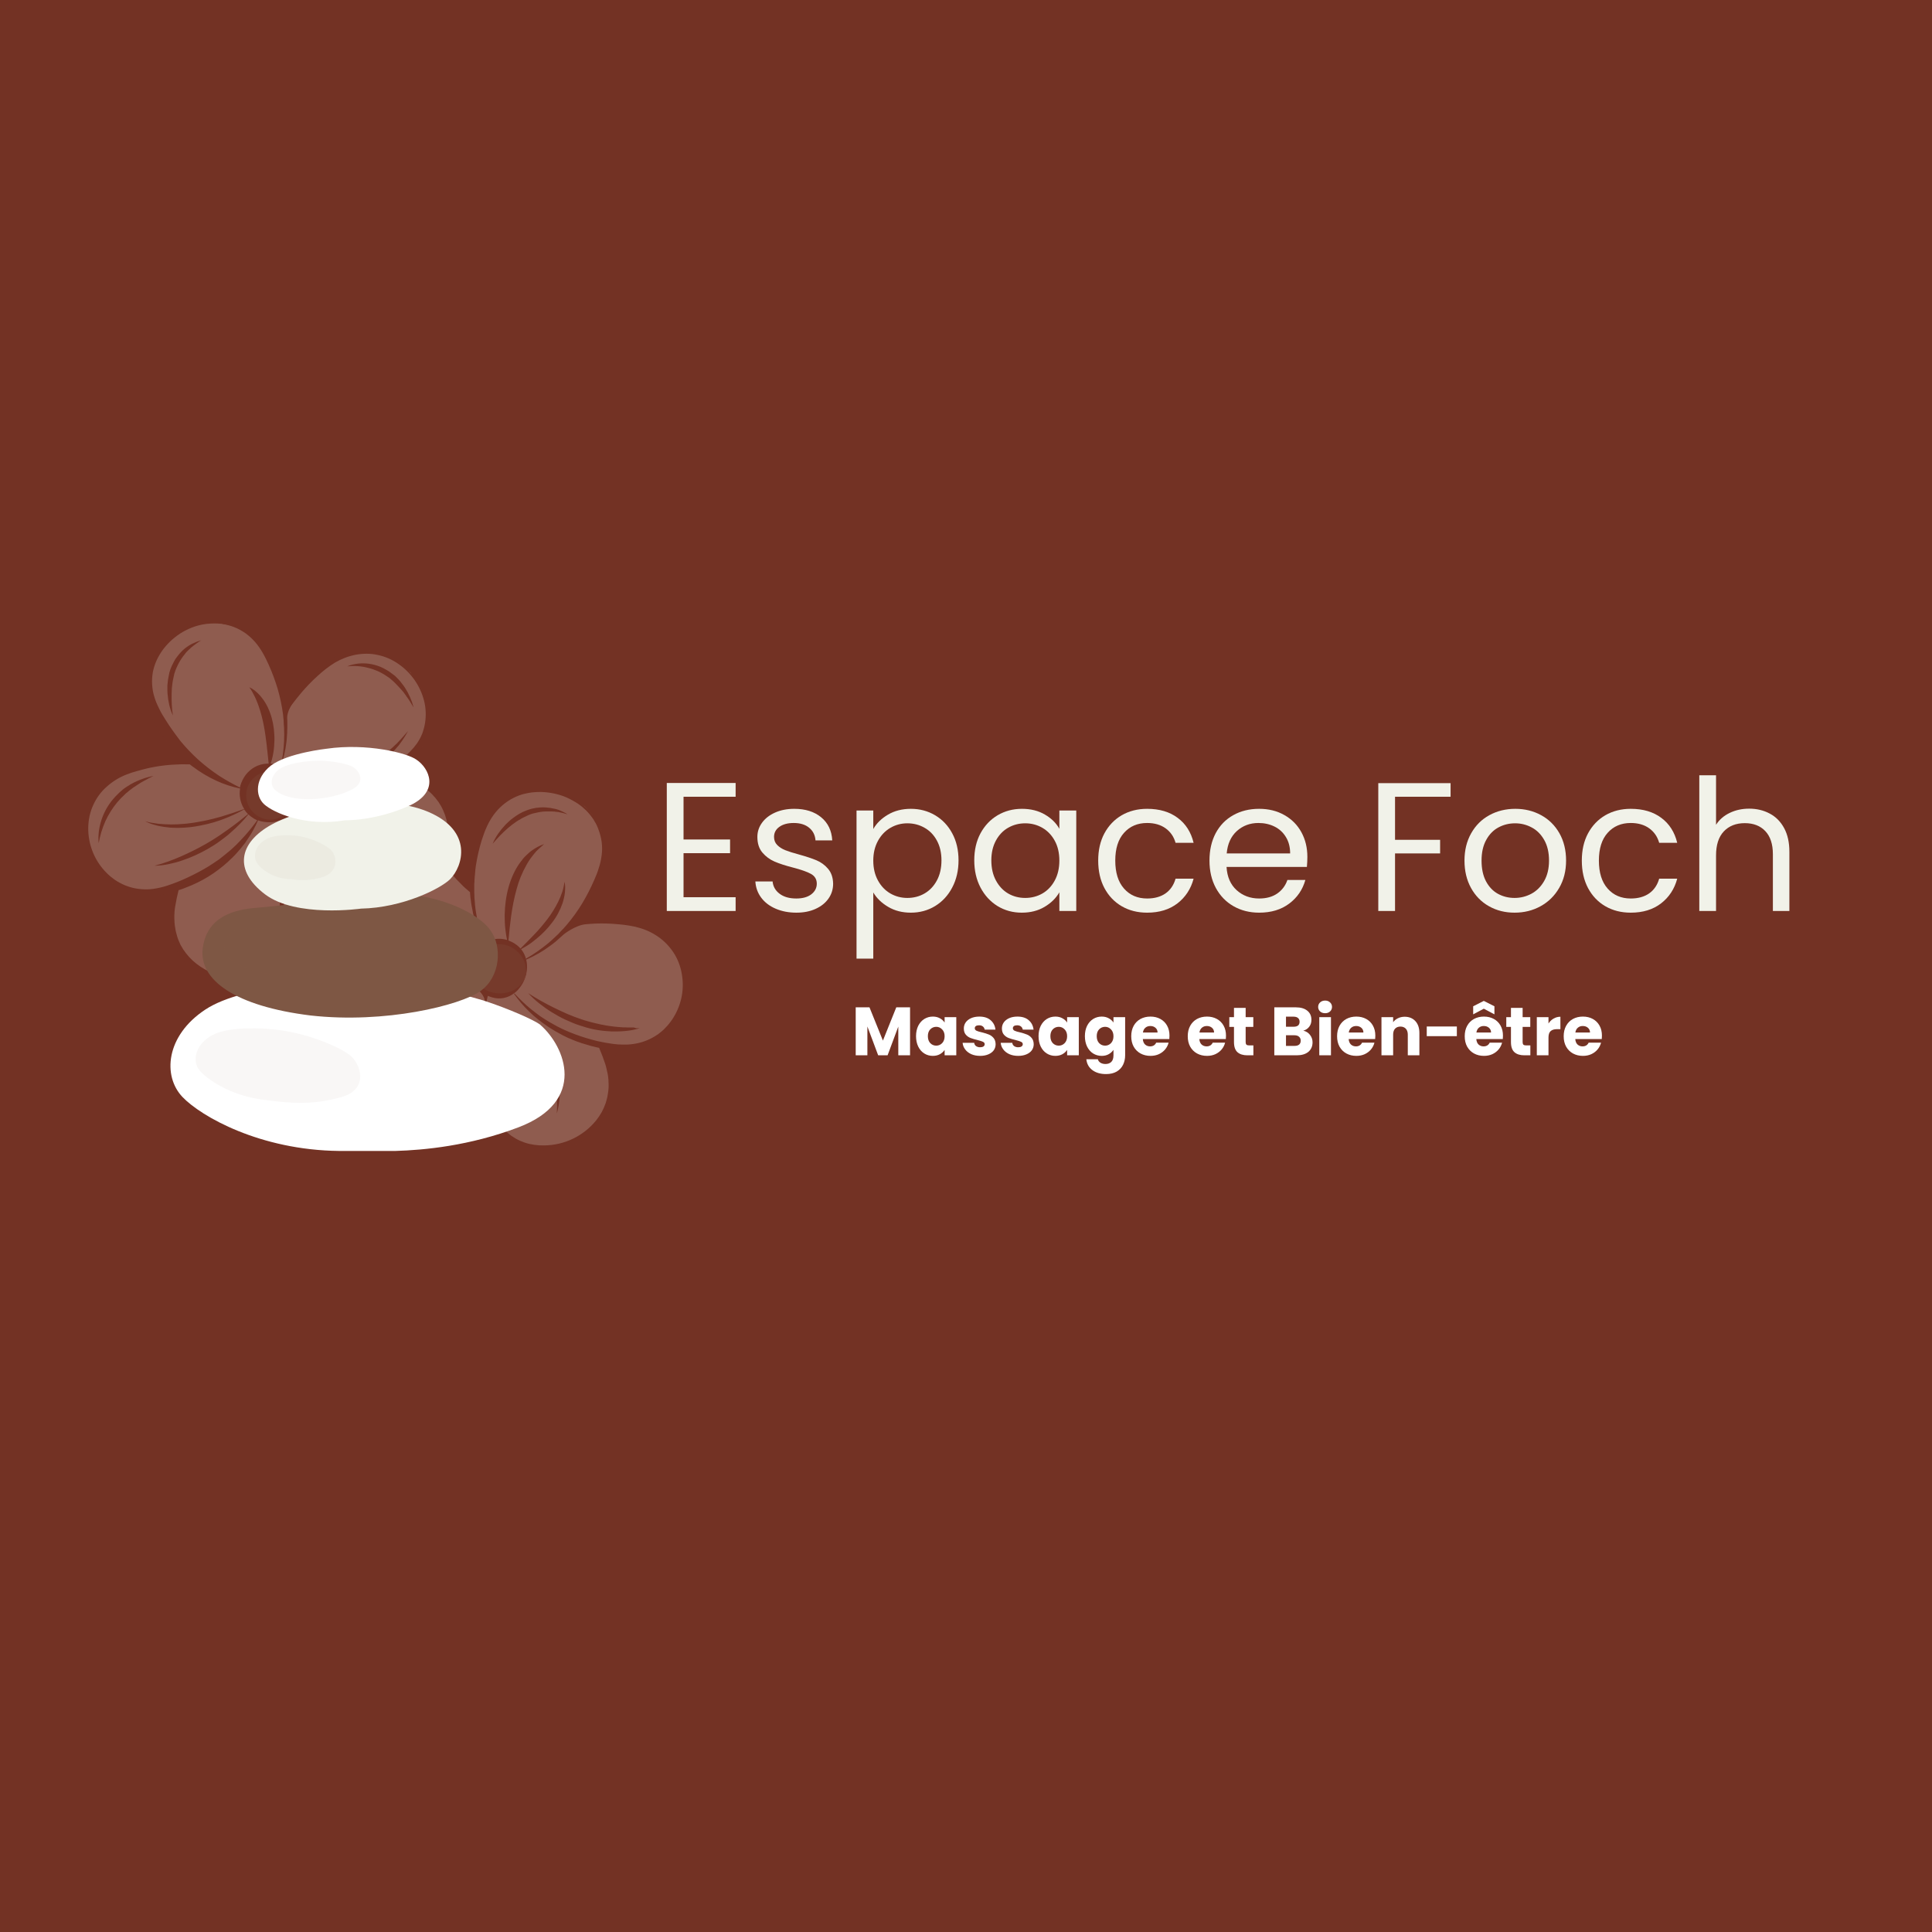<svg xmlns="http://www.w3.org/2000/svg" xmlns:xlink="http://www.w3.org/1999/xlink" width="500" zoomAndPan="magnify" viewBox="0 0 375 375" height="500" preserveAspectRatio="xMidYMid meet" version="1.0"><defs><filter x="0%" y="0%" width="100%" height="100%" id="0094e8451e"><feColorMatrix values="0 0 0 0 1 0 0 0 0 1 0 0 0 0 1 0 0 0 1 0" color-interpolation-filters="sRGB"/></filter><g/><mask id="f93e6aca10"><g filter="url(#0094e8451e)"><rect x="-37.5" width="450" fill="#000000" y="-37.5" height="450" fill-opacity="0.22"/></g></mask><clipPath id="f7bc12683d"><path d="M 0.547 0.633 L 116.797 0.633 L 116.797 103 L 0.547 103 Z M 0.547 0.633 " clip-rule="nonzero"/></clipPath><clipPath id="88a7a8aa7c"><path d="M 0.547 0.633 L 116.797 0.633 L 116.797 103.383 L 0.547 103.383 Z M 0.547 0.633 " clip-rule="nonzero"/></clipPath><clipPath id="739911e46e"><rect x="0" width="118" y="0" height="104"/></clipPath><clipPath id="f70465e836"><path d="M 33 190 L 110 190 L 110 223.691 L 33 223.691 Z M 33 190 " clip-rule="nonzero"/></clipPath><mask id="5f48503926"><g filter="url(#0094e8451e)"><rect x="-37.5" width="450" fill="#000000" y="-37.5" height="450" fill-opacity="0.05"/></g></mask><clipPath id="1a127f1a0d"><rect x="0" width="36" y="0" height="18"/></clipPath><mask id="3261103f5c"><g filter="url(#0094e8451e)"><rect x="-37.5" width="450" fill="#000000" y="-37.5" height="450" fill-opacity="0.05"/></g></mask><clipPath id="74c05f33bd"><path d="M 2 0.281 L 26 0.281 L 26 11 L 2 11 Z M 2 0.281 " clip-rule="nonzero"/></clipPath><clipPath id="610be69cd2"><rect x="0" width="28" y="0" height="12"/></clipPath><clipPath id="1bf2600af0"><path d="M 50 144.191 L 84 144.191 L 84 160 L 50 160 Z M 50 144.191 " clip-rule="nonzero"/></clipPath><mask id="9a832bc920"><g filter="url(#0094e8451e)"><rect x="-37.5" width="450" fill="#000000" y="-37.5" height="450" fill-opacity="0.05"/></g></mask><clipPath id="ed164dfae7"><rect x="0" width="21" y="0" height="11"/></clipPath><mask id="4f027ea7c0"><g filter="url(#0094e8451e)"><rect x="-37.5" width="450" fill="#000000" y="-37.5" height="450" fill-opacity="0.05"/></g></mask><clipPath id="370e7fa466"><rect x="0" width="19" y="0" height="11"/></clipPath></defs><rect x="-37.5" width="450" fill="#ffffff" y="-37.5" height="450" fill-opacity="1"/><rect x="-37.5" width="450" fill="#733224" y="-37.5" height="450" fill-opacity="1"/><g mask="url(#f93e6aca10)"><g transform="matrix(1, 0, 0, 1, 16, 120)"><g clip-path="url(#739911e46e)"><g clip-path="url(#f7bc12683d)"><path fill="#f1f2e9" d="M 116.785 70.625 L 116.703 72.598 L 116.043 75.344 L 115.578 76.77 L 113.793 79.324 L 111.516 81.383 L 109.922 82.398 L 107.699 83.059 L 103.996 83.469 L 102.184 83.879 L 102.238 86.652 L 102.816 90.246 L 102.566 92.855 L 101.883 95.461 L 100.125 98.07 L 98.672 99.691 L 96.145 101.336 L 93.73 102.297 L 91.535 102.793 L 88.762 102.793 L 86.238 102.215 L 84.453 101.336 L 83.109 100.484 L 81.652 99.113 L 80.363 97.492 L 79.402 95.711 L 78.195 92.168 L 76.961 87.641 L 76.824 85.691 L 76.711 81.273 L 77.234 79.133 L 77.234 77.375 L 74.848 81 L 72.566 83.688 L 69.934 86.02 L 68.781 86.926 L 66.887 88.684 L 64.938 89.59 L 62.387 90.824 L 59.75 91.484 L 56.867 91.484 L 54.754 90.824 L 52.449 89.699 L 50.473 88.246 L 48.855 86.379 C 48.855 86.379 48.223 84.867 48.168 84.812 L 47.508 83.852 L 46.934 81.93 L 46.629 80.34 L 46.629 78.09 L 46.934 75.895 L 47.895 73.559 L 49.211 71.172 L 50.832 69.801 L 52.422 69.004 L 54.453 67.137 L 53.875 66.039 L 52.23 64.449 L 50.941 63.238 L 49.074 60.852 L 48.66 60.305 L 48.223 57.504 L 47.977 55.965 L 48.496 52.426 L 48.715 51 L 43.887 46.855 L 40.922 42.902 L 41.582 45.703 L 41.746 47.211 L 42.375 52.234 L 42.43 55.938 L 42.02 58.93 L 41.25 61.867 L 40.566 63.734 L 39.742 65.242 L 38.039 67.301 L 35.98 68.73 L 32.055 70.348 L 28.598 70.348 L 24.07 69.113 L 21.379 67.578 L 19.457 65.738 L 18.414 63.543 L 17.703 60.25 L 17.508 58.684 L 17.84 55.145 L 18.059 53.113 L 17.098 52.977 L 15.148 53.277 L 12.953 53.277 L 9.246 52.918 L 7.246 51.934 L 4.086 49.434 L 2.77 47.402 L 1.48 44.574 L 0.93 41.336 L 1.125 38.234 L 2.113 35.328 L 3.484 33.324 L 5.488 31.32 L 8.508 29.836 L 15.918 28.355 L 20.637 28.109 L 22.23 28.082 L 18.305 24.293 L 14.105 18.473 L 12.707 13.367 L 12.871 11.09 L 13.504 8.234 L 14.434 6.918 L 17.316 3.68 L 19.539 2.227 L 21.543 1.43 L 23.961 0.906 L 26.32 0.906 L 29.422 1.539 L 31.562 2.637 L 33.812 4.449 L 36.117 7.715 L 37.492 11.281 L 39 16.578 L 39.273 18.832 L 40.07 17.566 L 42.348 14.301 L 44.516 11.832 L 47.016 9.5 L 50.719 7.332 L 53.137 6.699 L 56.266 6.508 L 58.434 7.305 L 59.777 7.715 L 61.562 8.703 L 63.703 10.57 L 64.168 11.336 L 65.816 13.754 L 66.75 16.609 L 67.215 19.215 L 66.887 20.695 L 66.145 23.797 L 64.938 25.855 L 62.055 28.574 L 60.52 30 L 62.082 30.551 L 64.527 31.293 L 65.598 31.512 L 65.32 31.84 L 66.09 32.363 L 68.645 34.367 L 71.004 37.688 L 71.469 41.445 L 71.004 45.758 L 70.703 47.539 L 72.293 49.68 L 74.82 52.59 L 75.836 52.891 L 75.836 50.723 L 75.586 49.488 L 76.492 45.645 L 77.48 41.777 L 78.883 38.125 L 82.34 35.41 L 83.602 33.98 L 85.852 33.734 L 88.324 33.184 L 92.164 33.734 L 93.676 34.227 L 95.926 35.492 L 97.488 36.535 L 98.699 37.879 L 99.547 39.141 L 100.562 40.98 L 100.922 42.242 L 101.141 43.367 L 101.195 44.961 L 101.25 46.965 L 100.535 49.105 L 99.438 51.875 L 98.094 54.922 L 97.023 56.844 L 96.832 59.207 L 98.863 58.93 L 100.535 58.902 L 105.586 58.902 L 107.453 59.094 L 110.336 60.414 L 113.438 62.25 L 114.781 64.145 L 115.852 66.312 L 116.594 68.922 Z M 116.785 70.625 " fill-opacity="1" fill-rule="nonzero"/></g><path fill="#7e5744" d="M 41.414 33.074 L 41.691 34.117 L 41.691 35.684 L 41.168 36.809 L 39.934 38.125 L 38.203 39.113 L 37.242 39.445 L 35.926 39.332 L 34.473 39.113 L 33.676 38.402 L 32.605 37.523 L 31.863 36.371 L 31.012 34.062 L 31.781 31.156 L 31.973 31.184 L 33.457 30.168 L 34.91 29.207 L 38.121 29.207 L 40.125 30.469 L 41.25 32.141 Z M 86.156 67.246 L 85.934 66.012 L 85.496 65.105 L 84.316 63.871 L 81.488 62.664 L 79.156 63.074 L 77.508 63.953 L 76.629 64.941 L 76.109 65.984 L 75.727 67.082 L 75.668 68.371 L 75.973 69.746 L 76.547 71.227 L 77.922 72.461 L 79.539 72.984 L 80.719 73.285 L 81.926 73.285 L 83.082 72.848 L 84.07 72.215 L 84.398 71.941 L 84.918 71.336 L 85.441 70.707 L 85.688 70.184 L 85.988 69.359 L 86.184 68.371 Z M 86.156 67.246 " fill-opacity="1" fill-rule="nonzero"/><g clip-path="url(#88a7a8aa7c)"><path fill="#733224" d="M 116.812 69.414 C 116.676 67.906 116.266 66.395 115.605 65.023 C 115.277 64.336 114.863 63.652 114.398 63.047 C 113.438 61.785 112.23 60.77 110.828 60.055 C 110.145 59.699 109.402 59.398 108.66 59.18 C 107.922 58.957 107.152 58.82 106.383 58.711 C 105.641 58.602 104.875 58.547 104.105 58.52 C 102.594 58.438 101.059 58.492 99.574 58.684 C 98.945 58.766 98.312 58.848 97.684 58.984 C 97.297 57.914 97.434 56.734 98.039 55.746 C 98.945 54.293 99.688 52.781 100.289 51.191 C 100.426 50.777 100.59 50.367 100.73 49.957 C 100.785 49.734 100.867 49.543 100.922 49.324 L 101.086 48.664 C 101.305 47.789 101.441 46.91 101.469 46.031 C 101.523 45.152 101.469 44.246 101.305 43.367 C 101.004 41.613 100.316 39.965 99.273 38.539 C 98.754 37.824 98.176 37.164 97.52 36.562 C 96.199 35.355 94.691 34.422 93.043 33.789 C 92.219 33.461 91.344 33.242 90.465 33.074 L 90.301 33.047 L 90.133 33.02 L 89.805 32.965 C 89.586 32.938 89.367 32.91 89.145 32.883 C 88.707 32.855 88.242 32.828 87.801 32.855 C 86.895 32.883 85.988 33.02 85.113 33.242 C 84.234 33.488 83.383 33.816 82.586 34.258 C 81.789 34.695 81.023 35.215 80.363 35.848 C 79.703 36.48 79.102 37.164 78.578 37.906 C 78.059 38.648 77.617 39.445 77.262 40.293 C 77.18 40.516 77.098 40.707 77.016 40.926 L 76.797 41.559 L 76.383 42.82 C 75.863 44.52 75.504 46.25 75.312 48.008 L 75.23 48.664 C 75.203 48.887 75.203 49.105 75.176 49.324 L 75.148 49.984 L 75.148 51.301 C 75.148 51.41 75.148 51.52 75.148 51.629 L 75.148 51.961 L 75.176 52.535 L 75.094 52.371 C 75.012 52.207 74.957 52.07 74.848 51.906 C 74.82 51.82 74.766 51.766 74.711 51.684 C 74.652 51.602 74.625 51.547 74.57 51.465 C 74.215 50.891 73.805 50.367 73.336 49.875 C 72.871 49.379 72.348 48.914 71.801 48.527 L 71.582 48.391 C 71.031 48.008 71.277 46.578 71.277 46.578 C 71.332 46.414 71.387 46.277 71.441 46.113 C 71.664 45.453 71.828 44.77 71.938 44.082 C 72.184 42.684 72.184 41.281 71.938 39.883 C 71.582 37.797 70.648 35.82 69.219 34.258 C 68.754 33.734 68.23 33.27 67.684 32.828 C 66.586 32.004 65.352 31.348 64.031 30.906 C 63.402 30.688 62.742 30.496 62.082 30.332 C 61.809 30.25 61.508 30.195 61.234 30.141 C 61.863 29.699 62.469 29.207 63.07 28.711 L 63.293 28.52 L 63.512 28.328 L 63.73 28.109 L 63.84 27.996 L 63.949 27.887 C 64.086 27.75 64.223 27.586 64.336 27.449 C 64.445 27.312 64.582 27.148 64.719 26.984 C 65.184 26.352 65.598 25.664 65.953 24.953 L 66.09 24.676 C 66.145 24.594 66.172 24.512 66.227 24.402 C 66.309 24.211 66.395 24.047 66.449 23.852 L 66.668 23.305 L 66.859 22.754 C 67.078 22.016 67.242 21.246 67.297 20.477 C 67.438 18.941 67.242 17.375 66.777 15.895 C 66.309 14.438 65.625 13.066 64.719 11.832 C 63.812 10.598 62.742 9.527 61.535 8.621 C 60.301 7.715 58.926 7 57.473 6.562 C 56.73 6.344 55.961 6.176 55.195 6.121 C 53.629 5.984 52.066 6.203 50.582 6.727 C 49.844 7 49.156 7.332 48.469 7.742 C 47.812 8.152 47.18 8.621 46.602 9.113 C 46.027 9.609 45.449 10.129 44.93 10.652 C 43.859 11.723 42.871 12.875 41.992 14.109 C 41.113 15.316 40.371 16.609 39.715 17.953 C 39.551 16.441 39.246 14.934 38.836 13.449 C 38.371 11.75 37.711 10.102 36.914 8.512 C 36.695 8.125 36.504 7.742 36.285 7.359 C 36.172 7.164 36.062 6.973 35.953 6.781 L 35.598 6.234 C 35.102 5.492 34.527 4.805 33.895 4.176 C 33.266 3.543 32.578 2.992 31.809 2.5 C 30.328 1.539 28.625 0.934 26.867 0.742 C 25.992 0.633 25.113 0.633 24.234 0.715 C 22.477 0.879 20.75 1.375 19.184 2.199 C 18.387 2.609 17.648 3.074 16.934 3.625 C 16.219 4.176 15.562 4.777 14.984 5.465 C 14.379 6.148 13.887 6.891 13.449 7.688 C 13.008 8.484 12.68 9.336 12.434 10.211 C 12.184 11.09 12.047 12.023 12.02 12.93 C 11.992 13.863 12.047 14.797 12.238 15.703 C 12.406 16.609 12.68 17.512 13.035 18.363 C 13.117 18.582 13.227 18.805 13.309 18.996 C 13.391 19.188 13.504 19.406 13.613 19.598 C 13.832 19.984 14.023 20.395 14.242 20.781 C 15.121 22.344 16.164 23.824 17.371 25.172 C 17.371 25.172 18.551 27.531 16.906 27.859 L 16.578 27.859 L 16 27.887 C 15.617 27.914 15.23 27.914 14.848 27.969 C 14.461 28.027 14.078 28.055 13.695 28.082 C 13.309 28.109 12.926 28.191 12.543 28.246 C 11.773 28.383 11.004 28.547 10.262 28.738 C 10.07 28.793 9.879 28.82 9.688 28.902 C 9.496 28.984 9.305 29.012 9.109 29.07 C 8.918 29.125 8.727 29.18 8.535 29.262 L 7.984 29.48 C 7.246 29.781 6.531 30.141 5.844 30.578 C 5.16 31.016 4.527 31.512 3.949 32.086 C 3.375 32.664 2.879 33.297 2.469 33.98 C 2.059 34.668 1.699 35.383 1.426 36.121 C 0.902 37.605 0.656 39.168 0.684 40.734 C 0.711 42.297 0.988 43.836 1.48 45.316 C 1.535 45.508 1.617 45.676 1.672 45.867 C 1.727 46.059 1.809 46.223 1.891 46.414 C 2.059 46.773 2.223 47.129 2.414 47.484 C 2.77 48.172 3.211 48.832 3.703 49.461 C 4.691 50.723 5.898 51.766 7.301 52.535 C 8.727 53.305 10.289 53.77 11.91 53.879 C 12.707 53.934 13.531 53.934 14.324 53.852 C 14.738 53.824 15.121 53.742 15.535 53.688 L 16.137 53.578 C 16.328 53.551 16.52 53.496 16.715 53.441 C 16.906 53.387 17.098 53.332 17.289 53.305 C 17.289 53.305 17.84 54.102 17.289 56.297 L 17.289 56.324 C 17.289 56.324 17.289 56.324 17.289 56.352 C 17.016 57.531 16.934 58.738 16.988 59.945 C 17.043 60.66 17.152 61.348 17.316 62.031 C 17.48 62.719 17.73 63.379 18.031 64.035 C 18.332 64.668 18.719 65.297 19.129 65.848 C 19.539 66.426 20.008 66.945 20.527 67.438 C 21.57 68.398 22.75 69.195 24.043 69.773 C 24.672 70.047 25.359 70.293 26.02 70.484 C 26.703 70.68 27.391 70.816 28.078 70.898 C 29.477 71.062 30.875 71.008 32.25 70.734 L 32.77 70.625 C 32.934 70.598 33.098 70.539 33.266 70.484 C 33.348 70.457 33.43 70.43 33.512 70.402 L 33.758 70.32 C 33.922 70.266 34.086 70.211 34.254 70.129 C 34.883 69.855 35.516 69.555 36.117 69.168 C 36.254 69.059 36.422 68.977 36.559 68.895 L 36.969 68.594 L 37.383 68.262 C 37.438 68.207 37.52 68.152 37.574 68.098 L 37.766 67.934 C 37.902 67.824 38.012 67.688 38.148 67.578 L 38.34 67.383 L 38.508 67.191 C 38.754 66.945 38.945 66.672 39.164 66.395 C 39.988 65.297 40.648 64.09 41.113 62.801 L 41.277 62.309 L 41.441 61.812 C 41.5 61.648 41.555 61.484 41.582 61.32 C 41.609 61.152 41.691 60.988 41.719 60.824 L 41.965 59.836 L 42.02 59.59 C 42.047 59.508 42.047 59.426 42.074 59.344 L 42.184 58.848 L 42.293 58.355 L 42.348 58.105 L 42.402 57.859 L 42.57 56.844 C 42.598 56.762 42.598 56.68 42.598 56.598 L 42.625 56.352 L 42.68 55.828 C 42.707 55.5 42.762 55.145 42.762 54.812 C 42.762 54.484 42.789 54.129 42.816 53.797 C 42.844 53.469 42.816 53.113 42.816 52.754 C 42.816 52.59 42.816 52.426 42.816 52.234 L 42.789 51.711 L 42.762 51.191 L 42.734 50.945 C 42.734 50.863 42.734 50.777 42.707 50.695 C 42.543 49.324 42.293 47.98 41.965 46.66 C 41.828 46.168 41.691 45.703 41.527 45.207 C 41.91 45.758 42.348 46.277 42.789 46.801 C 43.695 47.844 44.684 48.805 45.754 49.68 C 46.301 50.094 46.824 50.531 47.398 50.918 C 47.758 51.164 48.141 51.41 48.523 51.629 C 48.25 52.152 48.059 52.699 47.867 53.277 C 47.617 54.129 47.48 54.977 47.426 55.855 C 47.398 56.734 47.453 57.613 47.645 58.492 C 47.812 59.344 48.113 60.195 48.551 60.961 C 48.965 61.73 49.484 62.445 50.09 63.074 C 50.691 63.707 51.324 64.281 51.984 64.805 C 51.984 64.805 54.125 66.727 52.641 68.453 L 52.668 68.453 C 52.531 68.539 52.367 68.594 52.23 68.676 C 50.969 69.305 49.844 70.129 48.855 71.145 C 48.359 71.641 47.922 72.215 47.535 72.793 C 47.152 73.395 46.824 74 46.547 74.656 C 46.273 75.316 46.082 76.004 45.945 76.688 C 45.809 77.375 45.727 78.09 45.727 78.801 C 45.699 80.23 45.918 81.629 46.383 82.973 C 46.602 83.633 46.879 84.293 47.207 84.922 C 47.535 85.555 47.895 86.16 48.305 86.707 C 49.129 87.859 50.117 88.848 51.242 89.699 L 51.68 90 C 51.816 90.109 51.984 90.191 52.121 90.273 C 52.203 90.332 52.258 90.359 52.34 90.414 L 52.559 90.551 C 52.723 90.633 52.859 90.715 53.027 90.797 C 53.656 91.098 54.316 91.348 54.977 91.512 C 55.141 91.539 55.305 91.594 55.469 91.648 L 55.988 91.758 C 56.156 91.785 56.32 91.812 56.512 91.84 C 56.594 91.84 56.676 91.867 56.758 91.867 L 57.004 91.895 C 57.172 91.922 57.363 91.922 57.527 91.922 L 58.02 91.922 C 58.352 91.922 58.707 91.895 59.062 91.895 C 60.438 91.758 61.754 91.43 63.043 90.906 L 63.512 90.715 L 63.977 90.496 C 64.141 90.441 64.277 90.359 64.445 90.273 C 64.609 90.191 64.746 90.137 64.91 90.055 L 65.816 89.59 L 66.035 89.48 C 66.117 89.453 66.172 89.398 66.254 89.344 L 66.695 89.094 L 67.133 88.848 L 67.352 88.711 L 67.574 88.574 L 68.422 88.023 C 68.508 87.969 68.562 87.941 68.645 87.887 L 68.863 87.75 L 69.273 87.449 C 69.551 87.258 69.824 87.035 70.098 86.816 C 70.371 86.598 70.621 86.379 70.895 86.16 C 71.168 85.938 71.387 85.691 71.637 85.473 L 72.02 85.117 L 72.375 84.73 L 72.734 84.348 L 72.898 84.156 C 72.953 84.102 73.008 84.016 73.062 83.961 C 73.969 82.918 74.793 81.848 75.531 80.695 C 75.973 80.012 76.355 79.297 76.738 78.582 C 76.738 78.609 76.738 78.609 76.738 78.637 L 76.684 78.887 L 76.574 79.379 L 76.492 79.871 C 76.465 80.039 76.438 80.203 76.41 80.367 L 76.355 80.859 L 76.328 81.109 C 76.328 81.191 76.301 81.273 76.301 81.355 C 76.164 82.699 76.137 84.074 76.191 85.445 C 76.246 86.129 76.273 86.816 76.383 87.477 L 76.465 87.969 L 76.492 88.219 L 76.547 88.465 C 76.602 88.793 76.684 89.121 76.738 89.453 C 76.77 89.617 76.824 89.781 76.879 89.945 L 77.016 90.441 L 77.152 90.934 C 77.207 91.098 77.262 91.262 77.316 91.43 L 77.645 92.391 L 78.004 93.348 C 78.059 93.516 78.113 93.652 78.195 93.816 L 78.387 94.281 C 78.523 94.586 78.66 94.914 78.797 95.215 L 79.02 95.684 C 79.102 95.848 79.156 95.984 79.238 96.148 L 79.348 96.367 C 79.375 96.449 79.43 96.504 79.457 96.59 L 79.703 97.027 C 80.062 97.605 80.418 98.18 80.828 98.703 C 81.242 99.223 81.707 99.746 82.203 100.211 C 83.219 101.145 84.371 101.914 85.633 102.434 C 86.266 102.707 86.922 102.93 87.609 103.066 C 87.773 103.121 87.938 103.121 88.129 103.176 C 88.324 103.23 88.461 103.23 88.652 103.258 L 88.926 103.285 L 89.172 103.312 C 89.34 103.312 89.531 103.34 89.695 103.34 C 91.094 103.395 92.469 103.23 93.812 102.848 C 94.473 102.652 95.129 102.406 95.789 102.133 C 96.418 101.859 97.051 101.5 97.629 101.145 C 98.809 100.375 99.852 99.441 100.73 98.316 C 101.605 97.191 102.238 95.93 102.648 94.586 C 102.844 93.898 102.98 93.211 103.062 92.527 C 103.117 91.84 103.117 91.125 103.062 90.441 C 103.035 90.027 102.953 89.59 102.871 89.176 C 102.129 85.473 104.105 84.043 104.105 84.043 C 104.516 84.074 104.957 84.074 105.367 84.043 C 106.137 84.016 106.934 83.906 107.699 83.742 C 108.469 83.578 109.211 83.332 109.922 83 C 110.637 82.672 111.324 82.289 111.926 81.793 C 112.094 81.684 112.23 81.547 112.395 81.438 C 112.559 81.328 112.695 81.191 112.832 81.055 C 112.969 80.914 113.109 80.777 113.246 80.641 C 113.383 80.504 113.52 80.367 113.629 80.203 C 114.125 79.625 114.59 78.996 114.973 78.309 C 115.359 77.648 115.688 76.965 115.934 76.223 C 115.988 76.059 116.07 75.867 116.125 75.672 C 116.18 75.48 116.238 75.316 116.293 75.125 C 116.348 74.934 116.402 74.77 116.43 74.574 C 116.457 74.383 116.512 74.191 116.566 74.027 C 116.895 72.461 116.977 70.926 116.812 69.414 Z M 72.566 50.641 C 73.008 51.109 73.473 51.574 73.941 52.043 C 74.051 52.152 74.188 52.262 74.297 52.371 C 74.406 52.48 74.543 52.59 74.684 52.699 C 74.82 52.809 74.93 52.918 75.066 53.031 L 75.23 53.168 L 75.23 53.277 L 75.285 53.934 C 75.312 54.156 75.312 54.375 75.367 54.594 L 75.449 55.254 L 75.559 55.91 L 75.695 56.57 L 75.754 56.898 C 75.781 57.008 75.781 57.121 75.809 57.23 C 75.918 57.668 76.027 58.078 76.137 58.492 C 76.574 60.109 77.207 61.676 77.977 63.156 C 77.508 63.461 77.098 63.816 76.738 64.227 C 76.273 64.805 75.918 65.465 75.727 66.176 C 75.695 66.23 75.695 66.312 75.668 66.367 C 74.242 65.602 72.844 64.832 71.469 64.008 C 71.113 63.789 70.758 63.57 70.398 63.352 L 69.879 63.02 L 69.355 62.664 C 69 62.445 68.672 62.168 68.312 61.949 L 67.574 61.375 L 67.352 61.18 C 67.188 61.043 67.023 60.934 66.859 60.797 L 66.363 60.387 C 66.199 60.25 66.035 60.109 65.898 59.973 C 65.816 59.891 65.734 59.836 65.652 59.754 L 65.406 59.535 C 64.773 58.957 64.195 58.383 63.621 57.75 C 63.043 57.121 62.523 56.461 62.027 55.801 C 61.781 55.473 61.562 55.145 61.371 54.785 C 62.605 54.648 63.812 54.32 64.938 53.797 C 65.57 53.523 66.172 53.168 66.75 52.781 C 66.887 52.699 67.023 52.59 67.16 52.48 C 67.297 52.371 67.438 52.262 67.574 52.152 L 67.766 51.988 L 67.957 51.82 C 68.094 51.711 68.203 51.574 68.34 51.465 C 68.59 51.219 68.836 50.973 69.055 50.695 L 69.383 50.285 L 69.688 49.875 C 70.016 49.379 70.344 48.887 70.621 48.363 L 70.676 48.445 C 70.785 48.582 70.867 48.719 70.977 48.832 C 71.086 48.941 71.168 49.105 71.277 49.215 C 71.691 49.68 72.129 50.148 72.566 50.641 Z M 78.91 63.68 C 79.484 63.434 80.09 63.293 80.719 63.266 C 81.984 63.238 83.191 63.652 84.152 64.449 C 84.645 64.859 85.059 65.324 85.387 65.875 C 85.742 66.453 85.961 67.082 86.043 67.742 C 86.238 69.113 85.742 70.484 84.727 71.445 C 84.234 71.914 83.656 72.242 83.055 72.461 C 81.844 72.902 80.527 72.93 79.32 72.57 C 78.688 72.379 78.113 72.105 77.617 71.723 C 77.098 71.309 76.656 70.816 76.355 70.211 C 76.055 69.609 75.891 68.949 75.863 68.289 C 75.863 67.633 75.973 66.973 76.246 66.367 C 76.383 66.066 76.547 65.793 76.711 65.52 L 76.852 65.324 C 76.906 65.27 76.961 65.188 76.988 65.133 C 77.016 65.078 77.098 65.023 77.152 64.941 C 77.207 64.859 77.262 64.832 77.316 64.777 C 77.812 64.281 78.332 63.926 78.91 63.68 Z M 42.484 14.465 C 43.445 13.34 44.461 12.27 45.559 11.281 C 45.836 11.035 46.109 10.789 46.383 10.543 L 46.824 10.184 C 46.961 10.074 47.098 9.965 47.262 9.828 C 47.84 9.391 48.414 8.977 49.047 8.594 C 50.281 7.879 51.625 7.359 53.055 7.082 C 53.766 6.945 54.48 6.891 55.195 6.891 C 55.906 6.891 56.648 6.973 57.363 7.137 C 58.789 7.441 60.164 8.043 61.371 8.895 C 63.812 10.598 65.57 13.121 66.309 16.004 C 66.668 17.402 66.723 18.887 66.504 20.312 C 66.395 21.027 66.199 21.711 65.953 22.398 L 65.734 22.895 C 65.652 23.059 65.57 23.223 65.488 23.387 C 65.32 23.688 65.129 24.02 64.938 24.293 C 64.527 24.867 64.059 25.418 63.566 25.91 C 63.43 26.023 63.32 26.16 63.18 26.297 C 63.043 26.434 62.934 26.543 62.797 26.652 C 62.66 26.762 62.523 26.871 62.414 27.012 L 62.223 27.203 L 62 27.395 C 61.727 27.641 61.453 27.859 61.148 28.109 L 60.711 28.465 C 60.574 28.574 60.438 28.684 60.273 28.793 L 59.422 29.48 C 59.121 29.699 58.844 29.918 58.543 30.141 L 58.105 30.469 L 57.637 30.77 L 57.172 31.07 L 56.703 31.348 L 56.238 31.621 L 55.992 31.758 C 55.906 31.812 55.824 31.84 55.742 31.895 L 54.754 32.418 C 53.438 33.074 52.039 33.625 50.637 34.062 C 49.871 34.312 49.102 34.504 48.305 34.668 C 45.422 35.133 41.691 33.68 41.691 33.68 C 41.664 33.324 41.609 32.965 41.5 32.637 C 41.414 32.281 41.277 31.949 41.113 31.621 C 40.785 30.961 40.344 30.387 39.797 29.891 C 39.523 29.645 39.219 29.426 38.918 29.234 C 38.781 29.152 38.617 29.039 38.453 28.957 C 39.027 27.34 39.414 25.664 39.605 23.965 C 39.66 23.523 39.688 23.086 39.715 22.645 C 39.715 22.535 39.715 22.426 39.742 22.316 L 39.742 21.988 L 39.77 21.328 C 39.77 21.219 39.77 21.109 39.77 21 L 39.77 20.012 C 39.77 19.793 39.742 19.57 39.742 19.352 C 39.715 18.254 40.43 17.074 40.648 16.746 C 41.305 15.922 41.883 15.18 42.484 14.465 Z M 41.387 34.641 C 41.359 34.969 41.277 35.301 41.141 35.602 C 40.895 36.203 40.512 36.727 40.07 37.191 C 39.852 37.441 39.633 37.66 39.414 37.852 C 39.164 38.07 38.918 38.262 38.645 38.43 C 38.371 38.594 38.094 38.758 37.793 38.867 C 37.492 38.977 37.16 39.059 36.859 39.086 C 36.199 39.141 35.57 39.059 34.965 38.84 C 34.363 38.621 33.812 38.289 33.348 37.879 C 31.945 36.617 31.426 34.641 32.027 32.855 C 32.223 32.309 32.523 31.785 32.934 31.32 C 33.512 30.66 34.281 30.168 35.102 29.891 C 35.379 29.809 35.652 29.727 35.953 29.699 C 36.254 29.645 36.531 29.617 36.832 29.59 C 37.133 29.562 37.465 29.562 37.766 29.617 C 38.066 29.672 38.398 29.754 38.672 29.891 C 38.973 30.027 39.246 30.168 39.496 30.359 C 40.566 31.156 41.25 32.363 41.414 33.68 C 41.441 34.008 41.441 34.34 41.387 34.641 Z M 16.109 19.68 C 15.891 19.324 15.672 18.969 15.449 18.609 L 15.148 18.062 C 15.066 17.871 14.957 17.707 14.875 17.512 C 14.52 16.801 14.188 16.059 13.969 15.289 C 13.723 14.523 13.586 13.727 13.531 12.902 C 13.477 12.078 13.531 11.254 13.668 10.461 C 13.832 9.637 14.078 8.867 14.434 8.098 C 14.793 7.332 15.23 6.617 15.727 5.957 C 16.246 5.301 16.824 4.668 17.453 4.117 C 18.086 3.57 18.801 3.047 19.512 2.637 C 20.254 2.227 21.023 1.867 21.848 1.594 C 22.258 1.457 22.668 1.348 23.082 1.266 C 23.301 1.211 23.492 1.184 23.711 1.156 L 24.043 1.102 C 24.152 1.074 24.262 1.074 24.371 1.074 C 25.223 0.988 26.074 0.988 26.922 1.074 C 27.035 1.074 27.145 1.102 27.254 1.129 L 27.582 1.184 L 27.883 1.238 C 27.996 1.266 28.105 1.266 28.188 1.32 C 28.406 1.375 28.598 1.43 28.789 1.484 L 29.094 1.594 C 29.203 1.621 29.285 1.676 29.395 1.703 C 30.191 2.004 30.93 2.418 31.645 2.91 C 32.332 3.406 32.961 3.98 33.512 4.613 C 34.059 5.246 34.555 5.957 34.965 6.672 L 35.27 7.219 C 35.379 7.414 35.461 7.605 35.57 7.797 C 35.762 8.18 35.926 8.566 36.117 8.949 C 36.832 10.516 37.41 12.105 37.902 13.727 C 38.371 15.371 38.727 17.047 38.945 18.723 L 39 19.352 C 39.027 19.57 39.055 19.766 39.055 19.984 L 39.082 20.613 L 39.109 20.945 C 39.109 21.055 39.137 21.164 39.137 21.273 C 39.137 21.711 39.164 22.125 39.164 22.562 C 39.164 23.004 39.137 23.414 39.137 23.852 C 39.055 25.527 38.836 27.203 38.48 28.848 C 38.34 28.766 38.203 28.711 38.066 28.656 C 37.711 28.492 37.355 28.383 36.969 28.273 C 36.832 28.246 36.668 28.219 36.531 28.191 C 36.559 28.082 36.586 27.996 36.641 27.887 C 36.75 27.559 36.832 27.203 36.914 26.844 C 36.996 26.488 37.051 26.16 37.105 25.801 C 37.16 25.445 37.188 25.09 37.215 24.73 C 37.27 24.02 37.297 23.305 37.242 22.59 C 37.215 21.879 37.133 21.164 36.996 20.449 C 36.859 19.738 36.668 19.023 36.422 18.363 C 36.172 17.68 35.871 17.02 35.488 16.387 C 35.379 16.223 35.297 16.086 35.184 15.922 C 35.074 15.758 34.965 15.621 34.855 15.48 C 34.637 15.18 34.391 14.906 34.141 14.66 C 33.895 14.41 33.621 14.164 33.32 13.945 C 33.043 13.727 32.715 13.535 32.387 13.395 C 32.797 13.945 33.125 14.551 33.43 15.18 C 33.512 15.344 33.566 15.48 33.648 15.648 C 33.73 15.812 33.785 15.949 33.84 16.113 C 33.895 16.277 33.949 16.414 34.031 16.578 L 34.199 17.047 C 34.637 18.281 34.965 19.57 35.211 20.863 C 35.461 22.152 35.625 23.469 35.789 24.812 C 35.816 25.145 35.844 25.5 35.898 25.828 C 35.926 25.996 35.926 26.16 35.953 26.352 L 36.008 26.871 C 36.035 27.23 36.09 27.559 36.117 27.914 C 36.117 28.027 36.145 28.137 36.145 28.219 C 36.035 28.219 35.898 28.219 35.789 28.219 C 35.406 28.246 34.992 28.301 34.609 28.41 C 34.227 28.52 33.867 28.656 33.512 28.848 C 32.797 29.234 32.195 29.754 31.699 30.387 C 31.234 31.016 30.875 31.73 30.656 32.473 C 30.629 32.609 30.602 32.719 30.574 32.855 C 29.176 32.172 27.801 31.402 26.484 30.551 C 25.086 29.617 23.738 28.574 22.477 27.449 C 21.242 26.324 20.09 25.117 19.02 23.824 C 17.977 22.453 16.988 21.109 16.109 19.68 Z M 16.355 51.934 C 16.164 51.988 16 52.043 15.809 52.098 L 15.285 52.234 C 14.93 52.316 14.574 52.398 14.215 52.453 C 13.504 52.59 12.762 52.645 12.02 52.617 C 11.277 52.59 10.566 52.508 9.852 52.344 C 9.137 52.18 8.453 51.934 7.793 51.629 C 7.133 51.301 6.477 50.945 5.898 50.477 C 5.297 50.039 4.746 49.516 4.254 48.969 C 2.195 46.688 1.098 43.727 1.125 40.68 C 1.152 39.168 1.453 37.66 2.086 36.285 C 2.688 34.941 3.566 33.707 4.691 32.719 C 5.789 31.73 7.051 30.934 8.426 30.387 L 8.945 30.195 L 9.469 30 C 9.633 29.945 9.824 29.891 10.016 29.836 C 10.207 29.781 10.375 29.727 10.566 29.672 C 10.922 29.562 11.305 29.48 11.664 29.371 L 12.211 29.234 C 12.406 29.18 12.57 29.152 12.762 29.098 C 13.117 29.012 13.504 28.957 13.887 28.875 C 14.27 28.793 14.629 28.738 15.012 28.684 C 15.754 28.574 16.52 28.492 17.289 28.438 C 18.469 28.355 19.648 28.328 20.832 28.355 C 21.023 28.52 21.215 28.656 21.406 28.793 C 22.836 29.863 24.371 30.797 25.992 31.539 C 27.473 32.227 29.012 32.719 30.602 33.047 C 30.383 34.367 30.629 35.738 31.316 36.891 L 31.398 37.027 C 29.969 37.551 28.543 38.016 27.09 38.457 C 26.676 38.566 26.266 38.703 25.879 38.785 L 25.277 38.949 L 24.672 39.086 C 24.262 39.195 23.852 39.277 23.438 39.359 L 22.809 39.473 L 22.504 39.527 L 22.203 39.582 C 21.984 39.609 21.793 39.664 21.57 39.691 L 20.941 39.773 C 20.723 39.801 20.527 39.828 20.309 39.855 L 19.707 39.91 C 18.883 39.992 18.031 40.02 17.18 40.02 C 16.328 40.02 15.504 39.965 14.656 39.883 C 14.242 39.828 13.832 39.773 13.391 39.691 C 13.172 39.664 12.98 39.609 12.762 39.555 C 12.543 39.5 12.348 39.445 12.156 39.387 C 12.543 39.582 12.926 39.773 13.336 39.91 C 13.75 40.047 14.16 40.156 14.574 40.266 C 15.422 40.457 16.273 40.57 17.125 40.652 C 17.977 40.707 18.855 40.707 19.707 40.652 L 20.035 40.625 C 20.145 40.625 20.254 40.598 20.363 40.598 C 20.582 40.57 20.805 40.57 20.996 40.543 L 21.625 40.457 C 21.848 40.43 22.066 40.402 22.258 40.348 L 22.586 40.293 L 22.891 40.238 C 23.109 40.184 23.301 40.156 23.52 40.102 L 24.152 39.965 L 24.48 39.883 L 24.781 39.801 L 25.414 39.637 L 26.02 39.445 C 26.43 39.332 26.84 39.168 27.227 39.031 C 28.652 38.512 30.055 37.852 31.398 37.109 C 31.617 37.441 31.863 37.742 32.141 38.016 C 30.875 39.059 29.613 40.047 28.297 40.98 L 28.023 41.172 L 27.746 41.363 L 27.199 41.75 L 26.648 42.133 C 26.457 42.27 26.293 42.379 26.102 42.488 L 25.551 42.848 L 24.977 43.203 L 24.699 43.367 L 24.426 43.531 C 24.234 43.645 24.043 43.754 23.852 43.863 C 22.312 44.742 20.691 45.535 19.074 46.25 C 18.25 46.605 17.426 46.938 16.578 47.238 C 15.727 47.539 14.875 47.816 13.996 48.035 C 14.215 48.035 14.461 48.035 14.684 48.008 C 14.902 47.98 15.148 47.98 15.367 47.953 C 15.836 47.898 16.273 47.816 16.715 47.73 C 17.621 47.539 18.496 47.32 19.348 47.02 C 21.078 46.441 22.75 45.676 24.344 44.77 C 25.141 44.301 25.91 43.836 26.648 43.285 C 26.84 43.148 27.008 43.012 27.199 42.875 C 27.391 42.738 27.555 42.602 27.746 42.461 C 28.105 42.188 28.461 41.914 28.789 41.586 C 30.023 40.516 31.18 39.359 32.223 38.07 C 32.387 38.234 32.578 38.402 32.77 38.539 C 33.125 38.812 33.512 39.031 33.922 39.223 C 33.125 40.32 32.305 41.363 31.398 42.352 C 30.902 42.93 30.355 43.449 29.832 44 L 29.012 44.77 C 28.871 44.906 28.734 45.016 28.57 45.152 L 28.133 45.508 C 27.855 45.758 27.555 45.977 27.254 46.223 L 26.812 46.578 C 26.73 46.633 26.648 46.688 26.594 46.746 L 26.375 46.91 L 25.91 47.211 C 25.742 47.32 25.605 47.43 25.441 47.539 C 25.113 47.73 24.809 47.953 24.508 48.145 C 23.246 48.914 21.902 49.625 20.555 50.258 C 19.184 50.918 17.785 51.465 16.355 51.934 Z M 41.609 49.434 L 41.637 49.68 L 41.746 50.668 C 41.773 51 41.773 51.328 41.801 51.656 L 41.828 52.152 L 41.828 52.645 L 41.855 53.141 C 41.855 53.305 41.883 53.469 41.883 53.633 C 41.883 53.965 41.883 54.293 41.883 54.621 C 41.883 55.965 41.773 57.285 41.609 58.602 L 41.555 59.094 C 41.555 59.18 41.527 59.262 41.527 59.344 L 41.473 59.59 L 41.277 60.578 C 41.25 60.742 41.223 60.906 41.168 61.07 C 41.113 61.238 41.086 61.402 41.059 61.566 L 40.922 62.059 C 40.867 62.223 40.812 62.363 40.758 62.527 C 40.539 63.156 40.289 63.762 39.961 64.336 C 39.934 64.422 39.879 64.477 39.852 64.559 L 39.715 64.777 C 39.633 64.914 39.551 65.051 39.441 65.188 C 39.328 65.324 39.246 65.465 39.164 65.602 L 38.863 65.984 C 38.645 66.23 38.426 66.48 38.203 66.727 L 38.039 66.891 L 37.848 67.055 C 37.738 67.164 37.602 67.273 37.465 67.383 C 36.941 67.797 36.395 68.18 35.816 68.48 C 35.242 68.785 34.637 69.031 34.004 69.25 C 33.84 69.305 33.703 69.359 33.539 69.387 C 33.375 69.414 33.238 69.469 33.07 69.496 C 32.906 69.523 32.742 69.582 32.605 69.609 L 32.109 69.691 C 29.531 70.074 26.895 69.664 24.562 68.566 C 23.41 68.016 22.34 67.301 21.379 66.426 C 20.445 65.547 19.648 64.531 19.047 63.406 C 18.773 62.828 18.523 62.25 18.359 61.648 C 18.168 61.043 18.031 60.414 17.949 59.754 C 17.922 59.59 17.922 59.426 17.895 59.262 C 17.867 59.094 17.867 58.93 17.867 58.766 C 17.867 58.602 17.84 58.438 17.84 58.273 L 17.84 57.777 C 17.84 57.695 17.84 57.613 17.84 57.531 L 17.867 57.285 L 17.867 57.035 C 17.867 56.953 17.895 56.871 17.895 56.789 L 17.949 56.297 L 18.031 55.801 C 18.195 54.785 18.414 53.77 18.664 52.781 L 19.02 52.672 L 19.566 52.48 L 19.844 52.371 L 20.117 52.262 L 21.215 51.82 C 22.668 51.191 24.098 50.422 25.414 49.516 C 26.73 48.609 27.938 47.621 29.066 46.496 L 29.477 46.086 C 29.613 45.949 29.75 45.812 29.887 45.645 L 30.656 44.77 C 30.902 44.465 31.152 44.164 31.398 43.836 L 31.59 43.59 L 31.754 43.34 L 32.082 42.848 C 32.879 41.723 33.539 40.488 34.086 39.223 C 34.281 39.305 34.5 39.359 34.691 39.414 C 35.406 39.582 36.145 39.637 36.859 39.582 C 37.41 39.527 37.984 39.387 38.508 39.195 C 38.672 39.527 38.809 39.855 38.973 40.211 C 39.164 40.707 39.355 41.199 39.578 41.668 C 39.742 42.051 39.879 42.406 40.016 42.793 C 40.457 44.055 40.812 45.344 41.113 46.633 C 41.223 47.293 41.387 47.926 41.473 48.582 L 41.555 49.078 C 41.582 49.27 41.609 49.352 41.609 49.434 Z M 48.441 49.352 C 47.895 48.996 47.398 48.582 46.879 48.199 C 46.629 48.008 46.383 47.789 46.137 47.594 C 46 47.484 45.891 47.402 45.754 47.293 L 45.395 46.965 C 45.285 46.855 45.148 46.746 45.039 46.633 L 44.848 46.469 L 44.684 46.305 C 44.434 46.086 44.215 45.867 43.969 45.645 C 43.035 44.715 42.156 43.781 41.305 42.766 C 40.512 41.805 39.77 40.816 39.027 39.773 C 38.918 39.609 38.809 39.445 38.699 39.277 C 38.809 39.25 38.918 39.195 39.027 39.141 C 39.355 38.977 39.688 38.785 39.988 38.566 C 40.289 38.344 40.539 38.07 40.785 37.77 C 40.922 37.605 41.031 37.414 41.141 37.219 C 41.801 36.176 44.297 35.656 46.164 35.41 C 46.273 35.41 46.355 35.41 46.465 35.41 C 47.07 35.383 47.672 35.301 48.277 35.215 L 48.332 35.215 C 49.211 35.105 50.09 34.941 50.941 34.75 C 52.422 34.395 53.875 33.953 55.305 33.379 L 56.348 32.938 C 56.43 32.91 56.512 32.855 56.621 32.828 L 56.867 32.719 L 57.391 32.473 L 57.91 32.227 L 58.406 31.949 L 58.926 31.676 L 59.176 31.539 L 59.422 31.402 C 59.996 31.07 60.547 30.742 61.066 30.359 C 62.027 30.688 62.988 31.07 63.922 31.512 L 64.363 31.73 L 64.801 31.949 C 64.883 31.977 64.938 32.031 65.02 32.059 L 65.238 32.172 C 65.379 32.254 65.516 32.336 65.652 32.418 L 66.062 32.691 C 66.199 32.773 66.336 32.883 66.449 32.965 L 66.641 33.102 L 66.832 33.27 C 66.969 33.379 67.078 33.461 67.215 33.57 C 67.711 33.98 68.148 34.449 68.562 34.941 C 68.973 35.438 69.328 35.957 69.633 36.508 C 69.934 37.055 70.18 37.66 70.398 38.234 C 70.594 38.84 70.758 39.445 70.867 40.074 C 71.25 42.629 70.895 45.207 69.824 47.539 C 69.273 48.719 68.59 49.789 67.738 50.777 C 67.629 50.891 67.52 51.027 67.406 51.137 L 67.078 51.465 C 66.969 51.574 66.859 51.684 66.723 51.793 C 66.586 51.906 66.477 52.016 66.363 52.125 C 65.871 52.535 65.32 52.891 64.773 53.223 C 63.703 53.824 62.496 54.238 61.262 54.402 L 61.094 54.43 L 61.039 54.43 C 60.875 54.457 60.711 54.457 60.547 54.457 L 59.805 54.457 C 59.723 54.457 59.641 54.457 59.559 54.457 L 59.062 54.43 C 58.734 54.402 58.406 54.375 58.078 54.293 C 57.746 54.211 57.418 54.156 57.117 54.074 C 56.484 53.879 55.852 53.66 55.25 53.387 C 54.945 53.25 54.645 53.113 54.344 52.949 L 53.902 52.727 C 53.766 52.645 53.602 52.562 53.465 52.48 L 52.586 52.016 L 51.762 51.492 L 51.543 51.355 C 51.461 51.301 51.406 51.273 51.324 51.219 L 50.914 50.945 C 50.637 50.777 50.363 50.586 50.09 50.422 C 49.816 50.258 49.566 50.039 49.293 49.875 L 49.102 49.734 L 48.91 49.598 Z M 52.285 64.367 C 51.652 63.816 51.105 63.211 50.637 62.527 C 50.172 61.84 49.789 61.125 49.484 60.387 C 49.43 60.305 49.402 60.195 49.375 60.109 L 49.156 59.562 C 49.129 59.48 49.074 59.371 49.047 59.289 C 48.992 59.094 48.91 58.902 48.883 58.711 C 48.855 58.602 48.828 58.52 48.801 58.41 L 48.715 58.105 L 48.66 57.832 L 48.551 57.23 C 48.523 57.121 48.523 57.035 48.496 56.926 L 48.469 56.625 C 48.441 56.516 48.441 56.434 48.441 56.324 C 48.414 56.133 48.414 55.91 48.414 55.719 C 48.387 54.895 48.441 54.074 48.551 53.277 C 48.633 52.727 48.746 52.207 48.855 51.656 L 49.238 51.875 C 49.375 51.961 49.539 52.043 49.703 52.125 L 50.172 52.344 L 50.637 52.562 C 50.805 52.645 50.941 52.699 51.105 52.754 L 52.066 53.141 L 53.027 53.469 C 53.191 53.523 53.355 53.578 53.52 53.633 L 54.016 53.77 L 55.004 54.074 L 55.496 54.211 C 55.66 54.266 55.824 54.293 55.992 54.348 L 56.238 54.402 C 56.32 54.43 56.402 54.43 56.484 54.457 L 56.977 54.566 C 57.637 54.703 58.324 54.785 59.008 54.84 C 59.695 54.867 60.383 54.867 61.039 54.812 L 61.207 54.812 L 61.207 54.84 C 61.371 55.227 61.562 55.609 61.781 55.992 C 62.223 56.734 62.688 57.449 63.234 58.137 C 63.785 58.82 64.363 59.453 64.965 60.055 L 65.211 60.277 L 65.461 60.496 C 65.625 60.633 65.789 60.797 65.953 60.934 L 66.449 61.348 C 66.613 61.484 66.777 61.621 66.941 61.758 L 67.188 61.949 L 67.438 62.141 C 67.602 62.281 67.793 62.391 67.957 62.527 L 68.48 62.883 L 68.754 63.074 L 69.027 63.238 L 69.578 63.57 L 70.125 63.898 C 70.48 64.117 70.867 64.309 71.25 64.531 C 72.68 65.27 74.188 65.93 75.727 66.426 C 75.668 66.699 75.613 66.973 75.586 67.219 C 75.586 67.328 75.559 67.41 75.559 67.523 C 73.859 67.273 72.156 67 70.48 66.645 L 70.152 66.59 L 69.824 66.508 L 69.164 66.367 L 68.508 66.203 C 68.285 66.148 68.066 66.094 67.848 66.039 L 67.188 65.875 L 66.559 65.684 L 66.227 65.602 L 65.898 65.492 C 65.68 65.438 65.461 65.352 65.266 65.297 C 63.566 64.75 61.918 64.117 60.301 63.379 C 59.477 63.02 58.68 62.609 57.91 62.195 C 57.145 61.785 56.348 61.32 55.605 60.824 C 55.77 60.988 55.906 61.152 56.074 61.32 C 56.238 61.484 56.402 61.621 56.594 61.785 C 56.949 62.086 57.309 62.363 57.664 62.637 C 58.406 63.184 59.176 63.68 59.969 64.117 C 61.562 64.996 63.266 65.738 64.992 66.285 C 65.871 66.562 66.75 66.809 67.629 67 C 67.848 67.055 68.066 67.109 68.285 67.137 L 68.945 67.273 C 69.383 67.328 69.852 67.41 70.289 67.469 C 72.02 67.688 73.75 67.742 75.477 67.633 C 75.477 67.879 75.477 68.098 75.477 68.344 C 75.504 68.785 75.586 69.223 75.727 69.637 C 75.395 69.664 75.094 69.719 74.766 69.746 C 74.543 69.773 74.352 69.773 74.133 69.801 C 73.914 69.828 73.723 69.828 73.5 69.855 C 73.281 69.883 73.09 69.883 72.871 69.883 L 72.238 69.91 L 71.031 69.91 C 69.383 69.91 67.738 69.801 66.09 69.582 C 64.445 69.359 62.824 69.004 61.234 68.566 C 61.121 68.539 61.039 68.512 60.93 68.48 L 60.629 68.398 L 60.023 68.207 L 59.723 68.125 L 59.449 68.016 L 58.871 67.797 L 58.297 67.605 C 58.105 67.523 57.91 67.469 57.719 67.383 L 57.145 67.164 L 56.84 67.055 L 56.566 66.918 L 55.988 66.672 C 55.797 66.59 55.605 66.508 55.414 66.395 L 54.863 66.094 C 54.672 65.984 54.48 65.902 54.316 65.793 C 53.629 65.379 52.918 64.914 52.285 64.367 Z M 76.988 76.605 C 76.355 77.758 75.641 78.914 74.875 79.984 C 74.461 80.504 74.105 81.055 73.668 81.574 L 73.363 81.984 C 73.309 82.043 73.254 82.125 73.199 82.18 L 73.035 82.371 L 72.375 83.113 C 72.156 83.359 71.91 83.578 71.691 83.824 L 71.359 84.184 L 70.648 84.895 C 70.539 85.004 70.398 85.145 70.289 85.254 C 70.043 85.473 69.797 85.691 69.551 85.91 C 68.562 86.789 67.52 87.641 66.422 88.41 L 66.008 88.684 C 65.953 88.738 65.871 88.793 65.789 88.82 L 65.57 88.957 L 64.719 89.48 C 64.582 89.562 64.445 89.645 64.277 89.727 C 64.113 89.809 63.977 89.891 63.84 89.973 L 63.402 90.191 C 63.234 90.273 63.098 90.332 62.934 90.414 C 62.332 90.688 61.699 90.879 61.039 91.043 L 60.547 91.152 C 60.383 91.18 60.219 91.207 60.051 91.234 L 59.559 91.289 L 59.062 91.316 C 58.734 91.316 58.406 91.348 58.078 91.316 L 57.828 91.316 L 57.582 91.289 C 57.418 91.262 57.254 91.262 57.09 91.234 C 56.43 91.152 55.797 90.988 55.168 90.77 C 54.562 90.551 53.961 90.273 53.383 89.945 C 53.246 89.863 53.109 89.781 52.973 89.699 C 52.832 89.617 52.695 89.535 52.559 89.426 C 52.422 89.316 52.285 89.23 52.176 89.148 C 52.066 89.066 51.93 88.957 51.789 88.848 C 49.789 87.203 48.305 84.977 47.535 82.508 C 47.152 81.273 46.961 80.012 46.961 78.719 C 46.961 77.43 47.18 76.168 47.617 74.961 C 47.84 74.355 48.113 73.781 48.441 73.23 C 48.773 72.684 49.129 72.133 49.566 71.668 C 49.676 71.527 49.789 71.418 49.898 71.309 C 50.008 71.199 50.117 71.062 50.227 70.953 C 50.336 70.844 50.445 70.734 50.582 70.625 L 50.941 70.293 C 50.996 70.238 51.051 70.184 51.133 70.129 L 51.516 69.801 C 51.57 69.746 51.652 69.691 51.707 69.664 L 52.121 69.359 L 52.531 69.086 C 53.574 68.398 54.672 67.797 55.77 67.219 L 56.238 67.523 L 56.785 67.852 L 57.363 68.152 C 57.555 68.262 57.746 68.371 57.938 68.453 L 58.516 68.73 C 58.898 68.895 59.285 69.086 59.695 69.223 L 60.301 69.441 L 60.602 69.555 C 60.711 69.582 60.82 69.609 60.902 69.664 C 62.523 70.238 64.223 70.625 65.926 70.816 C 67.629 71.008 69.355 71.008 71.086 70.844 C 71.938 70.762 72.789 70.625 73.609 70.43 C 74.023 70.32 74.434 70.211 74.848 70.102 L 75.781 69.801 C 75.781 69.855 75.809 69.883 75.836 69.938 C 75.258 70.734 74.625 71.473 73.941 72.215 L 73.668 72.516 C 73.582 72.625 73.473 72.711 73.391 72.793 C 73.199 72.984 73.008 73.176 72.816 73.34 C 72.402 73.699 72.02 74.055 71.582 74.383 C 69.906 75.699 68.039 76.77 66.035 77.539 C 64.031 78.336 61.945 78.887 59.832 79.242 C 58.762 79.434 57.691 79.57 56.594 79.68 C 55.496 79.789 54.398 79.871 53.273 79.898 C 53.82 80.066 54.371 80.176 54.918 80.258 C 55.469 80.34 56.047 80.422 56.594 80.449 C 57.719 80.531 58.844 80.531 59.969 80.477 C 62.25 80.34 64.5 79.816 66.613 78.996 C 68.754 78.145 70.73 76.91 72.375 75.289 C 73.609 74.082 74.625 72.684 75.395 71.145 C 75.395 71.145 77.812 72.434 78.086 74.164 C 77.812 74.961 77.398 75.785 76.988 76.605 Z M 114.48 77.871 C 114.066 78.473 113.629 79.023 113.109 79.543 C 112.969 79.68 112.859 79.789 112.723 79.93 C 112.586 80.066 112.449 80.176 112.312 80.285 C 112.176 80.395 112.035 80.504 111.898 80.613 C 111.762 80.723 111.625 80.832 111.461 80.914 C 110.281 81.711 108.938 82.262 107.535 82.535 C 106.82 82.672 106.109 82.754 105.395 82.754 L 104.848 82.754 L 104.297 82.727 L 104.023 82.727 L 103.75 82.699 L 103.473 82.672 L 103.199 82.645 C 102.844 82.617 102.484 82.535 102.102 82.48 C 101.719 82.426 101.387 82.371 101.004 82.289 L 99.934 82.07 C 99.574 81.984 99.219 81.875 98.863 81.793 C 97.434 81.41 96.062 80.941 94.691 80.395 L 93.676 79.957 L 93.43 79.844 L 93.18 79.734 L 92.688 79.488 L 92.191 79.242 L 91.699 78.969 L 91.203 78.691 C 91.121 78.637 91.039 78.609 90.957 78.555 L 90.711 78.418 C 90.41 78.227 90.078 78.035 89.777 77.844 L 88.844 77.238 L 88.406 76.91 L 87.965 76.578 C 87.664 76.359 87.391 76.113 87.086 75.895 C 85.934 74.961 84.863 73.918 83.848 72.82 L 83.766 72.902 C 84.645 74.137 85.605 75.289 86.703 76.332 C 87.254 76.883 87.801 77.375 88.406 77.84 L 89.312 78.527 C 89.449 78.637 89.613 78.746 89.777 78.855 L 90.246 79.188 L 90.492 79.352 C 90.574 79.406 90.656 79.461 90.738 79.516 L 91.23 79.816 L 91.727 80.121 L 92.219 80.395 L 92.715 80.668 C 92.797 80.723 92.879 80.75 92.961 80.805 L 93.207 80.941 L 94.223 81.438 L 95.266 81.875 L 95.543 81.984 L 95.816 82.098 L 96.363 82.289 L 96.914 82.48 L 97.461 82.645 L 98.012 82.809 L 98.285 82.891 L 98.562 82.973 L 99.66 83.25 L 100.289 83.387 C 100.73 84.402 101.113 85.445 101.469 86.488 L 101.605 86.953 L 101.719 87.422 C 101.746 87.504 101.773 87.586 101.773 87.668 L 101.828 87.914 C 101.855 88.078 101.91 88.246 101.938 88.383 L 102.02 88.875 C 102.047 89.039 102.047 89.203 102.074 89.371 C 102.074 89.453 102.102 89.535 102.102 89.617 L 102.102 89.863 C 102.102 90.027 102.129 90.191 102.129 90.359 C 102.156 90.988 102.102 91.648 101.992 92.277 C 101.91 92.91 101.746 93.543 101.551 94.145 C 101.332 94.75 101.086 95.324 100.785 95.875 C 100.48 96.422 100.125 96.945 99.715 97.465 C 97.27 100.484 93.594 102.27 89.668 102.324 C 88.379 102.352 87.086 102.188 85.852 101.777 C 85.223 101.555 84.645 101.309 84.07 100.98 C 83.793 100.816 83.52 100.648 83.246 100.457 L 82.859 100.156 C 82.723 100.047 82.613 99.938 82.477 99.855 C 82.34 99.773 82.23 99.633 82.121 99.523 L 81.957 99.359 L 81.789 99.195 L 81.625 99.004 C 81.57 98.949 81.516 98.895 81.461 98.812 L 81.16 98.426 C 80.746 97.906 80.391 97.355 80.062 96.781 C 79.758 96.203 79.484 95.602 79.266 94.969 C 79.156 94.668 79.047 94.336 78.938 94.035 L 78.77 93.57 C 78.715 93.402 78.688 93.238 78.633 93.102 L 78.359 92.141 L 78.141 91.18 L 78.086 90.934 C 78.059 90.852 78.059 90.77 78.031 90.688 L 77.949 90.191 C 77.895 89.863 77.812 89.535 77.754 89.23 C 77.699 88.93 77.645 88.574 77.617 88.273 L 77.59 88.023 L 77.508 87.285 C 77.398 86.625 77.371 85.965 77.316 85.336 L 77.262 84.348 C 77.262 84.184 77.234 84.016 77.234 83.852 L 77.234 82.371 C 77.234 82.043 77.262 81.711 77.262 81.383 C 77.344 80.066 77.48 78.746 77.699 77.457 C 77.867 76.605 78.059 75.785 78.25 74.961 C 78.414 74.41 78.578 73.863 78.688 73.285 C 78.797 73.34 78.91 73.395 79.02 73.422 C 79.703 73.699 80.473 73.836 81.215 73.781 C 81.957 73.727 82.668 73.504 83.301 73.121 C 83.602 72.93 83.902 72.711 84.18 72.488 C 84.453 72.242 84.672 71.996 84.891 71.695 C 85.332 71.145 85.66 70.512 85.906 69.855 C 86.156 69.195 86.266 68.512 86.293 67.797 C 86.32 67.082 86.211 66.34 85.961 65.684 C 85.77 65.16 85.496 64.668 85.141 64.227 L 85.633 63.953 C 85.934 63.789 86.238 63.598 86.539 63.406 C 86.84 63.211 87.113 63.02 87.391 62.801 C 87.527 62.691 87.664 62.582 87.801 62.473 C 87.938 62.363 88.074 62.25 88.215 62.141 C 89.312 61.238 90.301 60.223 91.148 59.094 C 92.027 57.969 92.715 56.68 93.18 55.336 C 93.402 54.648 93.566 53.961 93.648 53.25 C 93.676 52.891 93.703 52.535 93.703 52.18 C 93.703 51.82 93.648 51.465 93.566 51.137 C 93.484 51.82 93.344 52.48 93.125 53.141 C 92.906 53.77 92.66 54.402 92.359 55.004 C 91.754 56.215 91.066 57.34 90.246 58.41 C 89.422 59.48 88.543 60.523 87.609 61.484 C 86.785 62.363 85.906 63.211 85.027 64.117 C 84.945 64.008 84.836 63.898 84.754 63.816 C 84.207 63.293 83.547 62.883 82.832 62.609 L 82.695 62.555 C 82.832 60.934 83 59.344 83.219 57.75 C 83.465 56.02 83.793 54.293 84.262 52.617 C 84.699 50.945 85.359 49.352 86.211 47.844 C 86.43 47.457 86.648 47.102 86.895 46.746 C 87.145 46.387 87.418 46.059 87.691 45.703 C 87.965 45.344 88.27 45.043 88.598 44.742 C 88.926 44.438 89.258 44.137 89.613 43.836 C 89.172 43.973 88.762 44.164 88.352 44.383 C 87.938 44.602 87.555 44.852 87.172 45.125 C 86.785 45.398 86.457 45.73 86.102 46.059 C 86.016 46.141 85.934 46.223 85.852 46.305 C 85.77 46.387 85.688 46.469 85.605 46.578 C 85.523 46.688 85.441 46.746 85.387 46.855 C 85.332 46.965 85.25 47.047 85.168 47.129 C 84.863 47.512 84.617 47.898 84.371 48.281 C 84.125 48.691 83.902 49.105 83.711 49.516 C 83.52 49.93 83.328 50.367 83.164 50.805 C 83 51.246 82.859 51.684 82.723 52.152 C 82.23 53.934 81.984 55.773 81.957 57.641 C 81.957 58.547 81.984 59.48 82.094 60.387 C 82.148 60.824 82.203 61.293 82.285 61.73 C 82.34 61.977 82.395 62.223 82.422 62.445 C 81.816 62.25 81.16 62.195 80.527 62.223 C 79.785 62.281 79.047 62.473 78.359 62.828 C 78.223 62.91 78.086 62.965 77.977 63.047 C 77.398 61.512 76.934 59.918 76.602 58.301 C 76.52 57.887 76.465 57.449 76.383 57.035 C 76.301 56.625 76.273 56.188 76.219 55.773 L 76.191 55.609 L 76.191 55.445 L 76.164 55.117 L 76.109 54.484 C 76.082 54.266 76.082 54.047 76.082 53.852 L 76.055 53.223 C 76.055 53.113 76.055 53.004 76.055 52.891 L 76.055 51.629 C 76.055 51.52 76.055 51.41 76.082 51.301 L 76.109 50.668 L 76.137 50.34 L 76.137 50.176 L 76.164 50.012 L 76.219 49.379 C 76.246 49.16 76.246 48.941 76.273 48.746 L 76.355 48.117 C 76.602 46.441 76.988 44.77 77.48 43.148 L 77.895 41.941 L 78.113 41.336 L 78.359 40.762 C 78.688 39.992 79.074 39.25 79.539 38.566 C 80.445 37.191 81.652 36.039 83.082 35.188 C 83.793 34.777 84.535 34.449 85.332 34.199 C 86.129 33.98 86.949 33.816 87.773 33.762 C 89.449 33.625 91.148 33.844 92.77 34.34 C 93.594 34.586 94.359 34.941 95.102 35.355 C 95.488 35.547 95.844 35.793 96.199 36.012 C 96.363 36.121 96.531 36.258 96.723 36.398 L 96.969 36.59 C 97.051 36.645 97.133 36.727 97.215 36.809 C 97.875 37.359 98.449 38.016 98.945 38.703 C 99 38.785 99.055 38.867 99.137 38.977 C 99.219 39.086 99.273 39.141 99.301 39.25 L 99.465 39.527 C 99.52 39.609 99.574 39.719 99.633 39.801 C 99.742 39.992 99.824 40.184 99.906 40.375 L 100.043 40.68 C 100.07 40.789 100.125 40.871 100.152 40.98 C 100.453 41.777 100.676 42.602 100.785 43.449 C 100.895 44.301 100.895 45.152 100.785 45.977 C 100.676 46.828 100.508 47.648 100.234 48.445 C 100.18 48.637 100.098 48.859 100.043 49.051 C 99.988 49.242 99.906 49.461 99.824 49.652 C 99.66 50.039 99.492 50.449 99.328 50.832 C 98.645 52.398 97.875 53.906 96.996 55.363 C 96.117 56.816 95.102 58.219 94.004 59.508 L 93.594 59.973 C 93.457 60.137 93.316 60.305 93.152 60.441 L 92.715 60.906 L 92.496 61.152 C 92.414 61.238 92.359 61.32 92.273 61.375 C 91.973 61.676 91.645 61.949 91.344 62.25 C 91.039 62.555 90.684 62.828 90.383 63.102 C 89.035 64.199 87.609 65.215 86.102 66.066 L 86.156 66.258 C 87.773 65.547 89.34 64.668 90.766 63.598 C 91.121 63.352 91.453 63.074 91.809 62.801 C 91.891 62.746 91.973 62.664 92.055 62.582 L 92.301 62.363 L 92.797 61.922 C 92.879 61.867 92.961 61.785 93.043 61.703 L 93.289 61.484 L 93.512 61.293 C 93.512 61.293 95.68 59.59 97.656 59.398 C 98.312 59.344 98.945 59.289 99.605 59.262 C 101.086 59.207 102.566 59.262 104.023 59.398 C 104.379 59.426 104.762 59.48 105.121 59.508 L 105.668 59.59 L 106.219 59.672 C 106.934 59.781 107.645 59.945 108.332 60.164 C 109.703 60.578 110.992 61.238 112.148 62.113 C 113.301 62.992 114.262 64.09 115 65.324 C 115.742 66.59 116.211 68.016 116.402 69.469 C 116.84 72.406 116.125 75.398 114.48 77.871 Z M 94.141 38.043 C 93.977 38.016 93.785 37.961 93.621 37.906 C 93.457 37.852 93.262 37.797 93.098 37.77 L 92.578 37.66 L 92.441 37.633 L 92.301 37.605 L 91.754 37.551 L 91.617 37.523 L 91.48 37.523 L 90.957 37.496 C 90.875 37.496 90.793 37.496 90.711 37.496 L 90.215 37.496 C 90.133 37.496 90.051 37.496 89.941 37.496 C 89.258 37.523 88.57 37.633 87.91 37.797 L 87.664 37.852 L 87.527 37.879 L 87.418 37.906 L 86.922 38.07 L 86.457 38.262 L 86.238 38.371 L 86.016 38.484 C 85.934 38.512 85.852 38.539 85.77 38.594 L 85.332 38.812 C 85.25 38.84 85.195 38.895 85.113 38.949 L 84.891 39.086 L 84.672 39.195 L 84.234 39.473 C 83.656 39.855 83.109 40.293 82.586 40.734 C 82.066 41.199 81.543 41.668 81.051 42.188 C 80.555 42.711 80.09 43.23 79.621 43.781 C 79.898 43.094 80.254 42.461 80.664 41.859 C 81.078 41.254 81.543 40.68 82.039 40.156 C 82.176 40.02 82.285 39.883 82.422 39.773 C 82.559 39.664 82.695 39.527 82.832 39.387 C 82.969 39.25 83.109 39.141 83.246 39.031 L 83.684 38.703 C 83.984 38.484 84.289 38.262 84.617 38.07 C 84.781 37.961 84.945 37.879 85.113 37.797 L 85.359 37.66 C 85.441 37.605 85.523 37.578 85.605 37.551 L 85.852 37.441 L 85.988 37.387 L 86.129 37.328 L 86.648 37.137 L 87.199 36.973 L 88.02 36.809 L 88.297 36.781 L 88.57 36.754 L 88.707 36.727 L 88.844 36.727 L 89.395 36.699 C 89.586 36.699 89.777 36.727 89.941 36.727 C 90.051 36.727 90.133 36.727 90.215 36.754 L 90.492 36.781 L 90.766 36.809 C 90.848 36.809 90.957 36.836 91.039 36.863 L 91.59 36.973 L 91.863 37.027 L 92.137 37.109 L 92.414 37.191 L 92.688 37.301 C 92.852 37.387 93.016 37.441 93.18 37.523 C 93.344 37.605 93.512 37.688 93.676 37.77 C 93.812 37.852 93.977 37.934 94.141 38.043 Z M 107.453 79.57 C 107.699 79.57 107.949 79.57 108.195 79.57 C 107.949 79.625 107.727 79.707 107.48 79.762 L 107.125 79.844 C 107.016 79.871 106.879 79.898 106.766 79.93 L 106.055 80.039 C 105.805 80.066 105.559 80.094 105.312 80.121 L 104.957 80.148 L 104.57 80.176 L 103.832 80.203 L 103.09 80.203 C 102.953 80.203 102.844 80.203 102.707 80.203 L 102.32 80.176 C 101.332 80.121 100.344 80.012 99.355 79.816 C 99.109 79.762 98.863 79.707 98.617 79.652 L 97.902 79.461 C 97.793 79.434 97.656 79.406 97.547 79.352 L 97.188 79.242 L 96.477 79.023 C 96.227 78.941 96.008 78.855 95.762 78.773 L 95.074 78.5 C 94.609 78.309 94.168 78.117 93.703 77.898 C 92.797 77.484 91.945 76.992 91.094 76.469 C 90.246 75.949 89.449 75.371 88.68 74.77 C 88.297 74.465 87.91 74.137 87.555 73.809 C 87.199 73.477 86.84 73.121 86.512 72.766 C 87.336 73.285 88.156 73.809 89.008 74.273 C 89.859 74.742 90.711 75.207 91.562 75.617 C 92.414 76.031 93.289 76.441 94.168 76.828 C 95.047 77.211 95.953 77.539 96.859 77.844 L 97.188 77.953 L 97.52 78.062 C 97.738 78.117 97.984 78.199 98.203 78.254 L 98.891 78.445 L 99.574 78.609 C 99.688 78.637 99.797 78.664 99.934 78.691 L 100.289 78.773 L 100.648 78.855 L 100.812 78.887 C 100.867 78.887 100.922 78.914 100.977 78.914 L 101.691 79.051 C 101.801 79.078 101.938 79.078 102.047 79.105 L 102.402 79.16 C 102.871 79.242 103.363 79.27 103.832 79.324 L 104.543 79.379 L 104.902 79.406 L 105.258 79.406 L 105.973 79.434 L 107.043 79.434 Z M 71.664 78.363 C 70.812 80.121 69.688 81.766 68.312 83.168 L 68.066 83.441 C 67.984 83.523 67.902 83.633 67.793 83.715 L 67.242 84.211 C 67.051 84.375 66.859 84.539 66.668 84.676 L 66.363 84.895 C 66.254 84.977 66.172 85.059 66.062 85.117 C 65.238 85.691 64.391 86.188 63.484 86.598 C 60.738 87.832 57.637 88.133 54.699 87.449 C 54.234 87.34 53.738 87.203 53.301 87.035 C 52.832 86.871 52.395 86.68 51.957 86.434 C 52.891 86.707 53.82 86.871 54.781 86.953 C 55.715 87.062 56.676 87.062 57.637 87.008 C 59.504 86.898 61.371 86.434 63.07 85.664 L 63.234 85.609 L 63.402 85.527 L 64.004 85.199 L 64.309 85.031 L 64.609 84.867 C 64.719 84.812 64.828 84.758 64.91 84.703 C 65.102 84.566 65.293 84.457 65.516 84.32 C 66.309 83.797 67.051 83.223 67.738 82.562 C 69.191 81.328 70.508 79.898 71.664 78.363 Z M 83.738 77.184 C 84.152 77.375 84.562 77.621 84.945 77.871 C 85.332 78.117 85.715 78.391 86.07 78.664 C 88.297 80.395 90.051 82.645 91.23 85.199 C 91.617 86.047 91.918 86.953 92.164 87.859 L 92.332 88.547 C 92.387 88.766 92.414 89.012 92.469 89.23 L 92.523 89.59 L 92.551 89.945 L 92.633 90.633 C 92.77 92.473 92.578 94.336 92.082 96.148 C 92.191 94.336 92.109 92.527 91.836 90.742 L 91.699 90.082 L 91.645 89.754 L 91.562 89.426 C 91.508 89.203 91.453 88.984 91.398 88.766 L 91.203 88.133 L 91.094 87.805 L 90.875 87.203 C 90.848 87.09 90.793 86.98 90.766 86.898 C 90.684 86.68 90.602 86.488 90.52 86.27 L 90.242 85.664 C 89.504 84.043 88.57 82.508 87.445 81.109 C 86.895 80.395 86.293 79.734 85.66 79.078 C 85.113 78.391 84.453 77.758 83.738 77.184 Z M 12.102 31.484 C 12.02 31.539 11.938 31.566 11.855 31.621 C 11.527 31.812 11.195 31.977 10.895 32.199 C 10.73 32.309 10.566 32.391 10.43 32.5 C 10.289 32.609 10.125 32.719 9.961 32.801 L 9.523 33.129 L 9.082 33.461 L 8.672 33.816 C 8.617 33.871 8.535 33.926 8.453 33.98 L 8.262 34.172 C 7.711 34.668 7.219 35.188 6.75 35.738 C 5.816 36.863 5.047 38.098 4.445 39.414 C 4.145 40.074 3.895 40.789 3.676 41.473 C 3.457 42.188 3.293 42.93 3.156 43.645 C 3.102 43.258 3.102 42.875 3.102 42.516 C 3.102 42.133 3.156 41.75 3.184 41.363 C 3.293 40.598 3.457 39.855 3.703 39.113 C 4.199 37.633 4.965 36.258 5.98 35.078 L 6.176 34.859 C 6.23 34.777 6.312 34.723 6.367 34.641 C 6.504 34.504 6.641 34.367 6.777 34.227 L 7.188 33.816 C 7.246 33.762 7.328 33.68 7.41 33.625 L 7.848 33.242 C 7.93 33.184 8.012 33.129 8.066 33.074 L 8.535 32.746 L 9.027 32.445 L 9.273 32.281 L 9.523 32.141 C 10.867 31.402 12.32 30.879 13.805 30.605 L 13.309 30.852 C 13.145 30.934 12.98 31.016 12.816 31.098 L 12.32 31.375 Z M 19.871 6.973 C 19.43 7.496 19.047 8.07 18.719 8.676 L 18.605 8.895 L 18.496 9.113 L 18.277 9.582 L 18.086 10.047 C 18.086 10.102 18.059 10.129 18.031 10.156 L 18.004 10.266 L 17.922 10.516 C 17.895 10.598 17.867 10.68 17.84 10.762 L 17.73 11.254 C 17.703 11.336 17.703 11.422 17.676 11.504 L 17.621 11.75 L 17.594 11.887 L 17.562 12.023 L 17.48 12.547 C 17.371 13.23 17.316 13.918 17.316 14.633 C 17.289 15.344 17.316 16.031 17.344 16.746 C 17.371 17.457 17.453 18.172 17.562 18.887 C 17.262 18.227 17.016 17.539 16.852 16.828 C 16.688 16.113 16.578 15.398 16.52 14.66 C 16.52 14.465 16.492 14.301 16.492 14.109 C 16.492 13.918 16.492 13.754 16.492 13.562 C 16.492 13.367 16.492 13.203 16.492 13.012 L 16.551 12.465 C 16.578 12.105 16.633 11.723 16.715 11.363 C 16.742 11.172 16.797 11.008 16.824 10.816 L 16.879 10.543 C 16.906 10.461 16.934 10.348 16.961 10.266 L 17.043 9.992 L 17.098 9.855 C 17.125 9.801 17.125 9.773 17.152 9.719 L 17.371 9.195 L 17.621 8.703 C 17.648 8.648 17.676 8.621 17.676 8.566 L 17.758 8.43 L 17.895 8.18 C 17.949 8.098 17.977 8.016 18.031 7.934 L 18.523 7.277 L 18.883 6.836 C 19.02 6.699 19.156 6.562 19.266 6.426 C 19.32 6.371 19.402 6.289 19.457 6.234 L 19.68 6.039 L 19.898 5.848 C 19.98 5.793 20.035 5.738 20.117 5.684 L 20.555 5.383 L 20.664 5.301 L 20.777 5.246 L 21.023 5.105 L 21.27 4.969 L 21.379 4.914 L 21.516 4.859 L 22.012 4.641 C 22.176 4.559 22.34 4.504 22.531 4.449 C 22.695 4.395 22.863 4.34 23.055 4.285 C 22.891 4.395 22.75 4.477 22.586 4.586 C 22.422 4.695 22.285 4.777 22.148 4.887 L 21.738 5.191 L 21.625 5.273 L 21.516 5.355 L 21.324 5.52 L 21.105 5.684 L 20.941 5.848 L 20.555 6.203 C 20.5 6.262 20.418 6.316 20.363 6.398 L 20.172 6.59 L 20.008 6.781 C 19.953 6.836 19.926 6.891 19.871 6.973 Z M 45.176 33.242 C 44.684 33.297 44.188 33.324 43.695 33.352 C 44.656 33.129 45.586 32.855 46.492 32.582 C 47.398 32.309 48.332 31.977 49.238 31.648 C 50.145 31.32 51.023 30.934 51.902 30.523 C 52.777 30.113 53.629 29.699 54.453 29.234 L 54.754 29.07 L 55.059 28.875 C 55.277 28.766 55.469 28.629 55.66 28.52 L 56.266 28.137 L 56.867 27.723 C 56.977 27.668 57.062 27.586 57.172 27.531 L 57.445 27.312 L 57.746 27.094 L 57.883 26.984 L 58.02 26.871 L 58.598 26.434 C 58.707 26.352 58.789 26.27 58.871 26.215 L 59.148 25.996 C 59.531 25.691 59.859 25.363 60.219 25.062 L 60.738 24.566 L 61.012 24.32 L 61.262 24.047 C 61.945 23.359 62.551 22.617 63.207 21.879 C 63.098 22.098 62.961 22.316 62.852 22.508 L 62.66 22.84 C 62.605 22.949 62.523 23.059 62.469 23.141 C 62.332 23.359 62.191 23.551 62.055 23.77 C 61.918 23.992 61.754 24.156 61.617 24.375 L 61.398 24.676 L 61.148 24.953 L 60.656 25.527 L 60.164 26.078 C 60.078 26.16 59.996 26.27 59.914 26.352 L 59.641 26.598 C 58.926 27.285 58.188 27.941 57.391 28.52 C 56.594 29.098 55.77 29.645 54.891 30.113 C 54.672 30.223 54.453 30.359 54.234 30.469 L 53.574 30.797 C 53.137 31.016 52.668 31.211 52.23 31.402 C 51.324 31.785 50.391 32.113 49.457 32.391 C 48.523 32.664 47.562 32.883 46.574 33.074 C 46.137 33.102 45.672 33.184 45.176 33.242 Z M 51.406 9.336 C 51.734 9.195 52.066 9.086 52.395 9.004 C 52.723 8.922 53.082 8.867 53.438 8.812 C 54.863 8.648 56.32 8.84 57.664 9.363 C 57.828 9.418 57.992 9.5 58.16 9.582 L 58.406 9.691 L 58.652 9.828 C 58.98 9.992 59.285 10.184 59.586 10.379 L 60.023 10.707 C 60.105 10.762 60.164 10.816 60.246 10.871 L 60.684 11.199 L 60.875 11.391 C 61.012 11.531 61.121 11.641 61.262 11.777 C 61.508 12.051 61.754 12.297 61.945 12.602 C 62.055 12.738 62.164 12.875 62.277 13.012 L 62.578 13.449 C 63.348 14.633 63.922 15.922 64.277 17.293 C 64.086 16.992 63.895 16.719 63.73 16.414 C 63.566 16.113 63.348 15.84 63.18 15.566 L 62.879 15.152 L 62.742 14.934 L 62.578 14.715 L 62.277 14.301 C 62.223 14.246 62.164 14.164 62.109 14.109 L 61.945 13.918 L 61.59 13.535 C 61.48 13.395 61.371 13.285 61.262 13.176 C 61.039 12.93 60.793 12.684 60.574 12.465 C 60.465 12.352 60.328 12.242 60.219 12.133 L 60.023 11.969 L 59.641 11.641 C 59.586 11.586 59.504 11.531 59.449 11.504 L 59.035 11.227 C 57.965 10.488 56.73 9.938 55.469 9.637 C 54.125 9.277 52.75 9.195 51.406 9.336 Z M 39.109 54.102 C 39.109 54.211 39.137 54.348 39.137 54.484 L 39.137 55.227 C 39.137 55.473 39.109 55.719 39.109 55.965 L 39.082 56.352 C 39.082 56.461 39.055 56.598 39.055 56.734 C 38.945 57.723 38.727 58.711 38.426 59.645 C 37.492 62.5 35.625 64.996 33.156 66.699 C 32.742 66.973 32.332 67.219 31.891 67.469 C 31.453 67.715 31.012 67.906 30.547 68.07 C 31.371 67.551 32.141 66.973 32.852 66.34 C 33.566 65.711 34.227 65.023 34.801 64.281 C 35.98 62.828 36.887 61.152 37.492 59.371 C 37.52 59.316 37.52 59.262 37.547 59.207 L 37.602 59.039 L 37.82 58.383 L 37.902 58.051 L 37.984 57.723 C 38.012 57.613 38.039 57.504 38.066 57.367 C 38.094 57.148 38.148 56.898 38.176 56.68 C 38.312 55.746 38.398 54.785 38.398 53.852 C 38.398 51.934 38.23 50.012 37.875 48.117 C 38.617 49.93 39.055 51.875 39.191 53.824 Z M 50.473 38.098 C 49.566 38.043 48.66 38.016 47.785 38.043 C 46.879 38.07 45.973 38.152 45.066 38.289 C 45.504 38.125 45.945 37.988 46.383 37.852 C 46.824 37.742 47.289 37.633 47.73 37.551 C 50.5 37.082 53.355 37.273 56.02 38.125 C 56.922 38.43 57.773 38.785 58.598 39.223 L 59.203 39.555 C 59.395 39.664 59.586 39.801 59.805 39.938 L 60.105 40.129 L 60.383 40.32 L 60.957 40.734 C 62.414 41.887 63.676 43.258 64.664 44.824 C 63.402 43.531 62 42.379 60.492 41.363 L 59.914 41.008 L 59.641 40.844 L 59.34 40.68 C 59.148 40.57 58.953 40.457 58.762 40.348 L 58.16 40.047 L 58.02 39.965 L 57.855 39.91 L 57.254 39.637 C 57.145 39.582 57.035 39.555 56.949 39.527 C 56.73 39.445 56.539 39.359 56.32 39.277 L 55.688 39.059 C 54.016 38.539 52.23 38.207 50.473 38.098 Z M 50.473 38.098 " fill-opacity="1" fill-rule="nonzero"/></g></g></g></g><g clip-path="url(#f70465e836)"><path fill="#ffffff" d="M 104.848 198.898 C 103.867 198.082 98.805 195.797 93.742 194.164 C 87.207 192.203 77.082 189.918 65.16 190.57 C 65.16 190.57 47.523 190.898 39.848 195.961 C 32.172 201.023 31.52 208.863 35.438 212.945 C 39.031 216.699 50.461 223.234 65.812 223.398 L 76.754 223.398 C 82.309 223.234 91.129 222.418 100.598 218.824 C 113.992 213.762 109.746 203.145 104.848 198.898 Z M 104.848 198.898 " fill-opacity="1" fill-rule="nonzero"/></g><g mask="url(#5f48503926)"><g transform="matrix(1, 0, 0, 1, 36, 198)"><g clip-path="url(#1a127f1a0d)"><path fill="#7e5744" d="M 32.262 7.105 C 30.793 5.637 23.609 2.207 16.094 1.715 C 16.094 1.715 8.746 1.062 5.316 2.859 C 1.887 4.656 1.234 7.922 2.703 9.719 C 4.012 11.352 8.582 14.617 14.953 15.434 C 20.016 16.086 23.934 16.578 29.652 15.109 C 35.531 13.801 34.223 9.066 32.262 7.105 Z M 32.262 7.105 " fill-opacity="1" fill-rule="nonzero"/></g></g></g><path fill="#7e5744" d="M 68.426 174.074 C 68.426 174.074 54.219 175.871 49.809 176.199 C 45.562 176.527 40.172 177.832 39.355 184.039 C 38.539 190.242 45.727 195.309 60.262 197.102 C 74.797 198.738 89.332 195.145 93.25 192.367 C 97.172 189.59 97.496 183.711 95.211 180.609 C 93.086 177.344 82.961 171.465 68.426 174.074 Z M 68.426 174.074 " fill-opacity="1" fill-rule="nonzero"/><g mask="url(#3261103f5c)"><g transform="matrix(1, 0, 0, 1, 41, 179)"><g clip-path="url(#610be69cd2)"><g clip-path="url(#74c05f33bd)"><path fill="#7e5744" d="M 14.523 0.957 C 14.523 0.957 8.645 1.281 7.012 1.281 C 5.215 1.281 3.094 1.773 2.602 4.223 C 1.461 10.266 18.934 12.062 24.16 8.793 C 25.793 7.816 26.121 5.363 25.305 4.059 C 24.488 2.914 20.566 0.301 14.523 0.957 Z M 14.523 0.957 " fill-opacity="1" fill-rule="nonzero"/></g></g></g></g><path fill="#f1f2e9" d="M 70.059 176.363 C 70.059 176.363 57.484 178.16 51.441 173.586 C 45.398 169.012 46.215 163.625 52.75 160.031 C 59.281 156.438 74.305 153.824 83.125 157.582 C 91.945 161.336 89.82 168.195 87.371 170.645 C 85.574 172.441 78.227 176.199 70.059 176.363 Z M 70.059 176.363 " fill-opacity="1" fill-rule="nonzero"/><g clip-path="url(#1bf2600af0)"><path fill="#ffffff" d="M 80.84 147.457 C 79.043 146.148 71.203 144.191 63.363 145.332 C 63.363 145.332 55.852 146.148 52.586 148.598 C 49.484 151.047 49.484 154.477 51.277 156.113 C 53.074 157.746 59.281 160.52 66.957 159.215 C 66.957 159.215 73 159.379 79.695 156.273 C 85.41 153.5 83.289 149.09 80.84 147.457 Z M 80.84 147.457 " fill-opacity="1" fill-rule="nonzero"/></g><g mask="url(#9a832bc920)"><g transform="matrix(1, 0, 0, 1, 51, 146)"><g clip-path="url(#ed164dfae7)"><path fill="#7e5744" d="M 17.59 2.926 C 16.609 2.273 12.527 1.293 8.609 1.781 C 8.609 1.781 4.688 2.109 3.055 3.414 C 1.422 4.723 1.422 6.52 2.402 7.336 C 5.504 10.113 13.344 9.297 17.102 7.336 C 20.039 6.027 18.898 3.742 17.59 2.926 Z M 17.59 2.926 " fill-opacity="1" fill-rule="nonzero"/></g></g></g><g mask="url(#4f027ea7c0)"><g transform="matrix(1, 0, 0, 1, 48, 161)"><g clip-path="url(#370e7fa466)"><path fill="#7e5744" d="M 16.344 4.094 C 15.691 3.277 12.262 1.316 8.668 1.152 C 8.668 1.152 5.074 0.828 3.277 2.133 C 1.484 3.277 1.156 5.238 1.809 6.379 C 2.461 7.523 4.91 9.645 8.668 9.645 C 8.668 9.645 11.445 10.301 14.875 9.156 C 17.812 8.012 17.324 5.238 16.344 4.094 Z M 16.344 4.094 " fill-opacity="1" fill-rule="nonzero"/></g></g></g><g fill="#ffffff" fill-opacity="1"><g transform="translate(165.265, 204.835)"><g><path d="M 11.375 -9.312 L 11.375 0 L 9.094 0 L 9.094 -5.578 L 7.016 0 L 5.188 0 L 3.094 -5.594 L 3.094 0 L 0.828 0 L 0.828 -9.312 L 3.5 -9.312 L 6.109 -2.859 L 8.703 -9.312 Z M 11.375 -9.312 "/></g></g></g><g fill="#ffffff" fill-opacity="1"><g transform="translate(177.427, 204.835)"><g><path d="M 0.375 -3.719 C 0.375 -4.477 0.516 -5.145 0.797 -5.719 C 1.086 -6.289 1.477 -6.734 1.969 -7.047 C 2.469 -7.359 3.023 -7.516 3.641 -7.516 C 4.16 -7.516 4.613 -7.406 5 -7.188 C 5.395 -6.977 5.703 -6.703 5.922 -6.359 L 5.922 -7.406 L 8.188 -7.406 L 8.188 0 L 5.922 0 L 5.922 -1.047 C 5.691 -0.703 5.379 -0.422 4.984 -0.203 C 4.598 0.004 4.145 0.109 3.625 0.109 C 3.02 0.109 2.469 -0.047 1.969 -0.359 C 1.477 -0.672 1.086 -1.117 0.797 -1.703 C 0.516 -2.285 0.375 -2.957 0.375 -3.719 Z M 5.922 -3.703 C 5.922 -4.266 5.758 -4.707 5.438 -5.031 C 5.125 -5.363 4.742 -5.531 4.297 -5.531 C 3.848 -5.531 3.461 -5.367 3.141 -5.047 C 2.828 -4.723 2.672 -4.281 2.672 -3.719 C 2.672 -3.145 2.828 -2.691 3.141 -2.359 C 3.461 -2.035 3.848 -1.875 4.297 -1.875 C 4.742 -1.875 5.125 -2.035 5.438 -2.359 C 5.758 -2.691 5.922 -3.141 5.922 -3.703 Z M 5.922 -3.703 "/></g></g></g><g fill="#ffffff" fill-opacity="1"><g transform="translate(186.422, 204.835)"><g><path d="M 3.828 0.109 C 3.18 0.109 2.609 0 2.109 -0.219 C 1.609 -0.445 1.211 -0.754 0.922 -1.141 C 0.629 -1.523 0.461 -1.953 0.422 -2.422 L 2.672 -2.422 C 2.691 -2.172 2.805 -1.961 3.016 -1.797 C 3.234 -1.641 3.5 -1.562 3.812 -1.562 C 4.094 -1.562 4.312 -1.613 4.469 -1.719 C 4.625 -1.832 4.703 -1.977 4.703 -2.156 C 4.703 -2.375 4.586 -2.531 4.359 -2.625 C 4.141 -2.727 3.785 -2.844 3.297 -2.969 C 2.766 -3.094 2.32 -3.223 1.969 -3.359 C 1.613 -3.492 1.305 -3.707 1.047 -4 C 0.785 -4.301 0.656 -4.707 0.656 -5.219 C 0.656 -5.633 0.77 -6.016 1 -6.359 C 1.238 -6.711 1.586 -6.992 2.047 -7.203 C 2.504 -7.41 3.047 -7.516 3.672 -7.516 C 4.598 -7.516 5.328 -7.281 5.859 -6.812 C 6.398 -6.352 6.711 -5.742 6.797 -4.984 L 4.703 -4.984 C 4.66 -5.242 4.547 -5.445 4.359 -5.594 C 4.172 -5.75 3.922 -5.828 3.609 -5.828 C 3.336 -5.828 3.129 -5.773 2.984 -5.672 C 2.848 -5.566 2.781 -5.426 2.781 -5.25 C 2.781 -5.039 2.895 -4.879 3.125 -4.766 C 3.352 -4.66 3.703 -4.555 4.172 -4.453 C 4.723 -4.316 5.172 -4.176 5.516 -4.031 C 5.859 -3.895 6.16 -3.676 6.422 -3.375 C 6.68 -3.07 6.816 -2.664 6.828 -2.156 C 6.828 -1.719 6.707 -1.328 6.469 -0.984 C 6.227 -0.648 5.879 -0.383 5.422 -0.188 C 4.961 0.008 4.43 0.109 3.828 0.109 Z M 3.828 0.109 "/></g></g></g><g fill="#ffffff" fill-opacity="1"><g transform="translate(193.815, 204.835)"><g><path d="M 3.828 0.109 C 3.18 0.109 2.609 0 2.109 -0.219 C 1.609 -0.445 1.211 -0.754 0.922 -1.141 C 0.629 -1.523 0.461 -1.953 0.422 -2.422 L 2.672 -2.422 C 2.691 -2.172 2.805 -1.961 3.016 -1.797 C 3.234 -1.641 3.5 -1.562 3.812 -1.562 C 4.094 -1.562 4.312 -1.613 4.469 -1.719 C 4.625 -1.832 4.703 -1.977 4.703 -2.156 C 4.703 -2.375 4.586 -2.531 4.359 -2.625 C 4.141 -2.727 3.785 -2.844 3.297 -2.969 C 2.766 -3.094 2.32 -3.223 1.969 -3.359 C 1.613 -3.492 1.305 -3.707 1.047 -4 C 0.785 -4.301 0.656 -4.707 0.656 -5.219 C 0.656 -5.633 0.77 -6.016 1 -6.359 C 1.238 -6.711 1.586 -6.992 2.047 -7.203 C 2.504 -7.41 3.047 -7.516 3.672 -7.516 C 4.598 -7.516 5.328 -7.281 5.859 -6.812 C 6.398 -6.352 6.711 -5.742 6.797 -4.984 L 4.703 -4.984 C 4.66 -5.242 4.547 -5.445 4.359 -5.594 C 4.172 -5.75 3.922 -5.828 3.609 -5.828 C 3.336 -5.828 3.129 -5.773 2.984 -5.672 C 2.848 -5.566 2.781 -5.426 2.781 -5.25 C 2.781 -5.039 2.895 -4.879 3.125 -4.766 C 3.352 -4.66 3.703 -4.555 4.172 -4.453 C 4.723 -4.316 5.172 -4.176 5.516 -4.031 C 5.859 -3.895 6.16 -3.676 6.422 -3.375 C 6.68 -3.07 6.816 -2.664 6.828 -2.156 C 6.828 -1.719 6.707 -1.328 6.469 -0.984 C 6.227 -0.648 5.879 -0.383 5.422 -0.188 C 4.961 0.008 4.43 0.109 3.828 0.109 Z M 3.828 0.109 "/></g></g></g><g fill="#ffffff" fill-opacity="1"><g transform="translate(201.207, 204.835)"><g><path d="M 0.375 -3.719 C 0.375 -4.477 0.516 -5.145 0.797 -5.719 C 1.086 -6.289 1.477 -6.734 1.969 -7.047 C 2.469 -7.359 3.023 -7.516 3.641 -7.516 C 4.16 -7.516 4.613 -7.406 5 -7.188 C 5.395 -6.977 5.703 -6.703 5.922 -6.359 L 5.922 -7.406 L 8.188 -7.406 L 8.188 0 L 5.922 0 L 5.922 -1.047 C 5.691 -0.703 5.379 -0.422 4.984 -0.203 C 4.598 0.004 4.145 0.109 3.625 0.109 C 3.02 0.109 2.469 -0.047 1.969 -0.359 C 1.477 -0.672 1.086 -1.117 0.797 -1.703 C 0.516 -2.285 0.375 -2.957 0.375 -3.719 Z M 5.922 -3.703 C 5.922 -4.266 5.758 -4.707 5.438 -5.031 C 5.125 -5.363 4.742 -5.531 4.297 -5.531 C 3.848 -5.531 3.461 -5.367 3.141 -5.047 C 2.828 -4.723 2.672 -4.281 2.672 -3.719 C 2.672 -3.145 2.828 -2.691 3.141 -2.359 C 3.461 -2.035 3.848 -1.875 4.297 -1.875 C 4.742 -1.875 5.125 -2.035 5.438 -2.359 C 5.758 -2.691 5.922 -3.141 5.922 -3.703 Z M 5.922 -3.703 "/></g></g></g><g fill="#ffffff" fill-opacity="1"><g transform="translate(210.202, 204.835)"><g><path d="M 3.641 -7.516 C 4.16 -7.516 4.613 -7.406 5 -7.188 C 5.395 -6.977 5.703 -6.703 5.922 -6.359 L 5.922 -7.406 L 8.188 -7.406 L 8.188 -0.016 C 8.188 0.672 8.051 1.289 7.781 1.844 C 7.508 2.395 7.098 2.832 6.547 3.156 C 5.992 3.477 5.305 3.641 4.484 3.641 C 3.391 3.641 2.5 3.379 1.812 2.859 C 1.133 2.348 0.75 1.648 0.656 0.766 L 2.891 0.766 C 2.961 1.047 3.129 1.27 3.391 1.438 C 3.66 1.602 3.988 1.688 4.375 1.688 C 4.844 1.688 5.219 1.551 5.5 1.281 C 5.781 1.008 5.922 0.578 5.922 -0.016 L 5.922 -1.062 C 5.691 -0.719 5.383 -0.438 5 -0.219 C 4.613 0 4.16 0.109 3.641 0.109 C 3.023 0.109 2.469 -0.047 1.969 -0.359 C 1.477 -0.672 1.086 -1.117 0.797 -1.703 C 0.516 -2.285 0.375 -2.957 0.375 -3.719 C 0.375 -4.477 0.516 -5.145 0.797 -5.719 C 1.086 -6.289 1.477 -6.734 1.969 -7.047 C 2.469 -7.359 3.023 -7.516 3.641 -7.516 Z M 5.922 -3.703 C 5.922 -4.266 5.758 -4.707 5.438 -5.031 C 5.125 -5.363 4.742 -5.531 4.297 -5.531 C 3.848 -5.531 3.461 -5.367 3.141 -5.047 C 2.828 -4.723 2.672 -4.281 2.672 -3.719 C 2.672 -3.145 2.828 -2.691 3.141 -2.359 C 3.461 -2.035 3.848 -1.875 4.297 -1.875 C 4.742 -1.875 5.125 -2.035 5.438 -2.359 C 5.758 -2.691 5.922 -3.141 5.922 -3.703 Z M 5.922 -3.703 "/></g></g></g><g fill="#ffffff" fill-opacity="1"><g transform="translate(219.198, 204.835)"><g><path d="M 7.797 -3.828 C 7.797 -3.609 7.785 -3.383 7.766 -3.156 L 2.625 -3.156 C 2.656 -2.695 2.801 -2.344 3.062 -2.094 C 3.332 -1.852 3.656 -1.734 4.031 -1.734 C 4.594 -1.734 4.988 -1.973 5.219 -2.453 L 7.625 -2.453 C 7.5 -1.961 7.273 -1.523 6.953 -1.141 C 6.629 -0.754 6.223 -0.445 5.734 -0.219 C 5.254 0 4.711 0.109 4.109 0.109 C 3.391 0.109 2.742 -0.047 2.172 -0.359 C 1.609 -0.672 1.164 -1.113 0.844 -1.688 C 0.531 -2.258 0.375 -2.93 0.375 -3.703 C 0.375 -4.473 0.531 -5.145 0.844 -5.719 C 1.156 -6.289 1.594 -6.734 2.156 -7.047 C 2.727 -7.359 3.379 -7.516 4.109 -7.516 C 4.828 -7.516 5.461 -7.363 6.016 -7.062 C 6.578 -6.758 7.016 -6.328 7.328 -5.766 C 7.641 -5.211 7.797 -4.566 7.797 -3.828 Z M 5.484 -4.422 C 5.484 -4.805 5.348 -5.113 5.078 -5.344 C 4.816 -5.57 4.484 -5.688 4.078 -5.688 C 3.703 -5.688 3.383 -5.578 3.125 -5.359 C 2.863 -5.141 2.703 -4.828 2.641 -4.422 Z M 5.484 -4.422 "/></g></g></g><g fill="#ffffff" fill-opacity="1"><g transform="translate(227.358, 204.835)"><g/></g></g><g fill="#ffffff" fill-opacity="1"><g transform="translate(230.167, 204.835)"><g><path d="M 7.797 -3.828 C 7.797 -3.609 7.785 -3.383 7.766 -3.156 L 2.625 -3.156 C 2.656 -2.695 2.801 -2.344 3.062 -2.094 C 3.332 -1.852 3.656 -1.734 4.031 -1.734 C 4.594 -1.734 4.988 -1.973 5.219 -2.453 L 7.625 -2.453 C 7.5 -1.961 7.273 -1.523 6.953 -1.141 C 6.629 -0.754 6.223 -0.445 5.734 -0.219 C 5.254 0 4.711 0.109 4.109 0.109 C 3.391 0.109 2.742 -0.047 2.172 -0.359 C 1.609 -0.672 1.164 -1.113 0.844 -1.688 C 0.531 -2.258 0.375 -2.93 0.375 -3.703 C 0.375 -4.473 0.531 -5.145 0.844 -5.719 C 1.156 -6.289 1.594 -6.734 2.156 -7.047 C 2.727 -7.359 3.379 -7.516 4.109 -7.516 C 4.828 -7.516 5.461 -7.363 6.016 -7.062 C 6.578 -6.758 7.016 -6.328 7.328 -5.766 C 7.641 -5.211 7.797 -4.566 7.797 -3.828 Z M 5.484 -4.422 C 5.484 -4.805 5.348 -5.113 5.078 -5.344 C 4.816 -5.57 4.484 -5.688 4.078 -5.688 C 3.703 -5.688 3.383 -5.578 3.125 -5.359 C 2.863 -5.141 2.703 -4.828 2.641 -4.422 Z M 5.484 -4.422 "/></g></g></g><g fill="#ffffff" fill-opacity="1"><g transform="translate(238.328, 204.835)"><g><path d="M 4.953 -1.922 L 4.953 0 L 3.797 0 C 2.973 0 2.332 -0.195 1.875 -0.594 C 1.414 -1 1.188 -1.66 1.188 -2.578 L 1.188 -5.516 L 0.281 -5.516 L 0.281 -7.406 L 1.188 -7.406 L 1.188 -9.203 L 3.453 -9.203 L 3.453 -7.406 L 4.938 -7.406 L 4.938 -5.516 L 3.453 -5.516 L 3.453 -2.547 C 3.453 -2.328 3.504 -2.164 3.609 -2.062 C 3.711 -1.969 3.891 -1.922 4.141 -1.922 Z M 4.953 -1.922 "/></g></g></g><g fill="#ffffff" fill-opacity="1"><g transform="translate(243.706, 204.835)"><g/></g></g><g fill="#ffffff" fill-opacity="1"><g transform="translate(246.515, 204.835)"><g><path d="M 6.453 -4.781 C 6.992 -4.664 7.426 -4.395 7.75 -3.969 C 8.082 -3.551 8.25 -3.07 8.25 -2.531 C 8.25 -1.75 7.977 -1.129 7.438 -0.672 C 6.895 -0.223 6.133 0 5.156 0 L 0.828 0 L 0.828 -9.312 L 5.016 -9.312 C 5.961 -9.312 6.703 -9.094 7.234 -8.656 C 7.766 -8.227 8.031 -7.641 8.031 -6.891 C 8.031 -6.348 7.883 -5.895 7.594 -5.531 C 7.312 -5.164 6.93 -4.914 6.453 -4.781 Z M 3.094 -5.547 L 4.578 -5.547 C 4.953 -5.547 5.238 -5.625 5.438 -5.781 C 5.633 -5.945 5.734 -6.191 5.734 -6.516 C 5.734 -6.828 5.633 -7.066 5.438 -7.234 C 5.238 -7.41 4.953 -7.5 4.578 -7.5 L 3.094 -7.5 Z M 4.766 -1.828 C 5.141 -1.828 5.43 -1.91 5.641 -2.078 C 5.848 -2.254 5.953 -2.508 5.953 -2.844 C 5.953 -3.164 5.844 -3.422 5.625 -3.609 C 5.414 -3.797 5.117 -3.891 4.734 -3.891 L 3.094 -3.891 L 3.094 -1.828 Z M 4.766 -1.828 "/></g></g></g><g fill="#ffffff" fill-opacity="1"><g transform="translate(255.245, 204.835)"><g><path d="M 1.969 -8.172 C 1.562 -8.172 1.234 -8.285 0.984 -8.516 C 0.734 -8.754 0.609 -9.047 0.609 -9.391 C 0.609 -9.742 0.734 -10.035 0.984 -10.266 C 1.234 -10.504 1.562 -10.625 1.969 -10.625 C 2.352 -10.625 2.672 -10.504 2.922 -10.266 C 3.172 -10.035 3.297 -9.742 3.297 -9.391 C 3.297 -9.047 3.172 -8.754 2.922 -8.516 C 2.672 -8.285 2.352 -8.172 1.969 -8.172 Z M 3.094 -7.406 L 3.094 0 L 0.828 0 L 0.828 -7.406 Z M 3.094 -7.406 "/></g></g></g><g fill="#ffffff" fill-opacity="1"><g transform="translate(259.153, 204.835)"><g><path d="M 7.797 -3.828 C 7.797 -3.609 7.785 -3.383 7.766 -3.156 L 2.625 -3.156 C 2.656 -2.695 2.801 -2.344 3.062 -2.094 C 3.332 -1.852 3.656 -1.734 4.031 -1.734 C 4.594 -1.734 4.988 -1.973 5.219 -2.453 L 7.625 -2.453 C 7.5 -1.961 7.273 -1.523 6.953 -1.141 C 6.629 -0.754 6.223 -0.445 5.734 -0.219 C 5.254 0 4.711 0.109 4.109 0.109 C 3.391 0.109 2.742 -0.047 2.172 -0.359 C 1.609 -0.672 1.164 -1.113 0.844 -1.688 C 0.531 -2.258 0.375 -2.93 0.375 -3.703 C 0.375 -4.473 0.531 -5.145 0.844 -5.719 C 1.156 -6.289 1.594 -6.734 2.156 -7.047 C 2.727 -7.359 3.379 -7.516 4.109 -7.516 C 4.828 -7.516 5.461 -7.363 6.016 -7.062 C 6.578 -6.758 7.016 -6.328 7.328 -5.766 C 7.641 -5.211 7.797 -4.566 7.797 -3.828 Z M 5.484 -4.422 C 5.484 -4.805 5.348 -5.113 5.078 -5.344 C 4.816 -5.57 4.484 -5.688 4.078 -5.688 C 3.703 -5.688 3.383 -5.578 3.125 -5.359 C 2.863 -5.141 2.703 -4.828 2.641 -4.422 Z M 5.484 -4.422 "/></g></g></g><g fill="#ffffff" fill-opacity="1"><g transform="translate(267.314, 204.835)"><g><path d="M 5.328 -7.484 C 6.191 -7.484 6.883 -7.203 7.406 -6.641 C 7.926 -6.078 8.188 -5.305 8.188 -4.328 L 8.188 0 L 5.938 0 L 5.938 -4.016 C 5.938 -4.516 5.805 -4.898 5.547 -5.172 C 5.285 -5.441 4.941 -5.578 4.516 -5.578 C 4.078 -5.578 3.727 -5.441 3.469 -5.172 C 3.219 -4.898 3.094 -4.516 3.094 -4.016 L 3.094 0 L 0.828 0 L 0.828 -7.406 L 3.094 -7.406 L 3.094 -6.422 C 3.32 -6.742 3.629 -7 4.016 -7.188 C 4.41 -7.383 4.848 -7.484 5.328 -7.484 Z M 5.328 -7.484 "/></g></g></g><g fill="#ffffff" fill-opacity="1"><g transform="translate(276.243, 204.835)"><g><path d="M 6.531 -5.594 L 6.531 -3.719 L 0.688 -3.719 L 0.688 -5.594 Z M 6.531 -5.594 "/></g></g></g><g fill="#ffffff" fill-opacity="1"><g transform="translate(283.927, 204.835)"><g><path d="M 7.797 -3.828 C 7.797 -3.609 7.785 -3.383 7.766 -3.156 L 2.625 -3.156 C 2.656 -2.695 2.801 -2.344 3.062 -2.094 C 3.332 -1.852 3.656 -1.734 4.031 -1.734 C 4.594 -1.734 4.988 -1.973 5.219 -2.453 L 7.625 -2.453 C 7.5 -1.961 7.273 -1.523 6.953 -1.141 C 6.629 -0.754 6.223 -0.445 5.734 -0.219 C 5.254 0 4.711 0.109 4.109 0.109 C 3.391 0.109 2.742 -0.047 2.172 -0.359 C 1.609 -0.672 1.164 -1.113 0.844 -1.688 C 0.531 -2.258 0.375 -2.93 0.375 -3.703 C 0.375 -4.473 0.531 -5.145 0.844 -5.719 C 1.156 -6.289 1.594 -6.734 2.156 -7.047 C 2.727 -7.359 3.379 -7.516 4.109 -7.516 C 4.828 -7.516 5.461 -7.363 6.016 -7.062 C 6.578 -6.758 7.016 -6.328 7.328 -5.766 C 7.641 -5.211 7.797 -4.566 7.797 -3.828 Z M 5.484 -4.422 C 5.484 -4.805 5.348 -5.113 5.078 -5.344 C 4.816 -5.57 4.484 -5.688 4.078 -5.688 C 3.703 -5.688 3.383 -5.578 3.125 -5.359 C 2.863 -5.141 2.703 -4.828 2.641 -4.422 Z M 4.078 -9.047 L 2.016 -7.953 L 2.016 -9.516 L 4.078 -10.562 L 6.141 -9.516 L 6.141 -7.953 Z M 4.078 -9.047 "/></g></g></g><g fill="#ffffff" fill-opacity="1"><g transform="translate(292.088, 204.835)"><g><path d="M 4.953 -1.922 L 4.953 0 L 3.797 0 C 2.973 0 2.332 -0.195 1.875 -0.594 C 1.414 -1 1.188 -1.66 1.188 -2.578 L 1.188 -5.516 L 0.281 -5.516 L 0.281 -7.406 L 1.188 -7.406 L 1.188 -9.203 L 3.453 -9.203 L 3.453 -7.406 L 4.938 -7.406 L 4.938 -5.516 L 3.453 -5.516 L 3.453 -2.547 C 3.453 -2.328 3.504 -2.164 3.609 -2.062 C 3.711 -1.969 3.891 -1.922 4.141 -1.922 Z M 4.953 -1.922 "/></g></g></g><g fill="#ffffff" fill-opacity="1"><g transform="translate(297.466, 204.835)"><g><path d="M 3.094 -6.172 C 3.352 -6.578 3.68 -6.895 4.078 -7.125 C 4.484 -7.363 4.926 -7.484 5.406 -7.484 L 5.406 -5.078 L 4.781 -5.078 C 4.219 -5.078 3.797 -4.953 3.516 -4.703 C 3.234 -4.461 3.094 -4.039 3.094 -3.438 L 3.094 0 L 0.828 0 L 0.828 -7.406 L 3.094 -7.406 Z M 3.094 -6.172 "/></g></g></g><g fill="#ffffff" fill-opacity="1"><g transform="translate(303.136, 204.835)"><g><path d="M 7.797 -3.828 C 7.797 -3.609 7.785 -3.383 7.766 -3.156 L 2.625 -3.156 C 2.656 -2.695 2.801 -2.344 3.062 -2.094 C 3.332 -1.852 3.656 -1.734 4.031 -1.734 C 4.594 -1.734 4.988 -1.973 5.219 -2.453 L 7.625 -2.453 C 7.5 -1.961 7.273 -1.523 6.953 -1.141 C 6.629 -0.754 6.223 -0.445 5.734 -0.219 C 5.254 0 4.711 0.109 4.109 0.109 C 3.391 0.109 2.742 -0.047 2.172 -0.359 C 1.609 -0.672 1.164 -1.113 0.844 -1.688 C 0.531 -2.258 0.375 -2.93 0.375 -3.703 C 0.375 -4.473 0.531 -5.145 0.844 -5.719 C 1.156 -6.289 1.594 -6.734 2.156 -7.047 C 2.727 -7.359 3.379 -7.516 4.109 -7.516 C 4.828 -7.516 5.461 -7.363 6.016 -7.062 C 6.578 -6.758 7.016 -6.328 7.328 -5.766 C 7.641 -5.211 7.797 -4.566 7.797 -3.828 Z M 5.484 -4.422 C 5.484 -4.805 5.348 -5.113 5.078 -5.344 C 4.816 -5.57 4.484 -5.688 4.078 -5.688 C 3.703 -5.688 3.383 -5.578 3.125 -5.359 C 2.863 -5.141 2.703 -4.828 2.641 -4.422 Z M 5.484 -4.422 "/></g></g></g><g fill="#f1f2e9" fill-opacity="1"><g transform="translate(126.69, 176.82)"><g><path d="M 5.984 -22.172 L 5.984 -13.875 L 15.016 -13.875 L 15.016 -11.219 L 5.984 -11.219 L 5.984 -2.672 L 16.094 -2.672 L 16.094 0 L 2.734 0 L 2.734 -24.844 L 16.094 -24.844 L 16.094 -22.172 Z M 5.984 -22.172 "/></g></g></g><g fill="#f1f2e9" fill-opacity="1"><g transform="translate(144.944, 176.82)"><g><path d="M 9.641 0.328 C 8.148 0.328 6.812 0.07 5.625 -0.438 C 4.438 -0.945 3.5 -1.66 2.812 -2.578 C 2.125 -3.492 1.742 -4.547 1.672 -5.734 L 5.016 -5.734 C 5.109 -4.754 5.562 -3.957 6.375 -3.344 C 7.195 -2.727 8.273 -2.422 9.609 -2.422 C 10.848 -2.422 11.82 -2.691 12.531 -3.234 C 13.238 -3.785 13.594 -4.473 13.594 -5.297 C 13.594 -6.148 13.211 -6.785 12.453 -7.203 C 11.691 -7.617 10.52 -8.031 8.938 -8.438 C 7.488 -8.812 6.305 -9.195 5.391 -9.594 C 4.473 -9.988 3.688 -10.57 3.031 -11.344 C 2.383 -12.113 2.062 -13.125 2.062 -14.375 C 2.062 -15.375 2.359 -16.285 2.953 -17.109 C 3.547 -17.941 4.391 -18.602 5.484 -19.094 C 6.578 -19.582 7.82 -19.828 9.219 -19.828 C 11.375 -19.828 13.113 -19.281 14.438 -18.188 C 15.77 -17.094 16.488 -15.598 16.594 -13.703 L 13.344 -13.703 C 13.27 -14.723 12.859 -15.539 12.109 -16.156 C 11.367 -16.77 10.367 -17.078 9.109 -17.078 C 7.953 -17.078 7.023 -16.828 6.328 -16.328 C 5.641 -15.836 5.297 -15.188 5.297 -14.375 C 5.297 -13.738 5.504 -13.211 5.922 -12.797 C 6.336 -12.379 6.859 -12.047 7.484 -11.797 C 8.117 -11.547 8.992 -11.27 10.109 -10.969 C 11.504 -10.582 12.641 -10.207 13.516 -9.844 C 14.398 -9.477 15.156 -8.926 15.781 -8.188 C 16.414 -7.445 16.742 -6.484 16.766 -5.297 C 16.766 -4.234 16.469 -3.273 15.875 -2.422 C 15.281 -1.566 14.441 -0.895 13.359 -0.406 C 12.285 0.082 11.047 0.328 9.641 0.328 Z M 9.641 0.328 "/></g></g></g><g fill="#f1f2e9" fill-opacity="1"><g transform="translate(163.519, 176.82)"><g><path d="M 5.984 -15.906 C 6.617 -17.02 7.57 -17.953 8.844 -18.703 C 10.113 -19.453 11.594 -19.828 13.281 -19.828 C 15.008 -19.828 16.578 -19.41 17.984 -18.578 C 19.398 -17.742 20.508 -16.57 21.312 -15.062 C 22.125 -13.562 22.531 -11.816 22.531 -9.828 C 22.531 -7.859 22.125 -6.102 21.312 -4.562 C 20.508 -3.02 19.398 -1.816 17.984 -0.953 C 16.578 -0.098 15.008 0.328 13.281 0.328 C 11.613 0.328 10.145 -0.047 8.875 -0.797 C 7.602 -1.547 6.641 -2.477 5.984 -3.594 L 5.984 9.25 L 2.734 9.25 L 2.734 -19.5 L 5.984 -19.5 Z M 19.219 -9.828 C 19.219 -11.297 18.922 -12.578 18.328 -13.672 C 17.734 -14.766 16.93 -15.594 15.922 -16.156 C 14.922 -16.727 13.812 -17.016 12.594 -17.016 C 11.414 -17.016 10.32 -16.723 9.312 -16.141 C 8.301 -15.555 7.492 -14.711 6.891 -13.609 C 6.285 -12.504 5.984 -11.227 5.984 -9.781 C 5.984 -8.312 6.285 -7.023 6.891 -5.922 C 7.492 -4.816 8.301 -3.973 9.312 -3.391 C 10.32 -2.816 11.414 -2.531 12.594 -2.531 C 13.812 -2.531 14.922 -2.816 15.922 -3.391 C 16.93 -3.973 17.734 -4.816 18.328 -5.922 C 18.922 -7.023 19.219 -8.328 19.219 -9.828 Z M 19.219 -9.828 "/></g></g></g><g fill="#f1f2e9" fill-opacity="1"><g transform="translate(187.574, 176.82)"><g><path d="M 1.531 -9.828 C 1.531 -11.816 1.93 -13.562 2.734 -15.062 C 3.547 -16.57 4.656 -17.742 6.062 -18.578 C 7.477 -19.41 9.051 -19.828 10.781 -19.828 C 12.488 -19.828 13.973 -19.457 15.234 -18.719 C 16.492 -17.988 17.43 -17.066 18.047 -15.953 L 18.047 -19.5 L 21.328 -19.5 L 21.328 0 L 18.047 0 L 18.047 -3.625 C 17.398 -2.488 16.441 -1.547 15.172 -0.797 C 13.91 -0.047 12.438 0.328 10.75 0.328 C 9.02 0.328 7.453 -0.098 6.047 -0.953 C 4.648 -1.816 3.547 -3.02 2.734 -4.562 C 1.93 -6.102 1.531 -7.859 1.531 -9.828 Z M 18.047 -9.781 C 18.047 -11.258 17.75 -12.539 17.156 -13.625 C 16.562 -14.719 15.758 -15.555 14.75 -16.141 C 13.738 -16.723 12.629 -17.016 11.422 -17.016 C 10.211 -17.016 9.109 -16.727 8.109 -16.156 C 7.117 -15.594 6.328 -14.766 5.734 -13.672 C 5.141 -12.578 4.844 -11.297 4.844 -9.828 C 4.844 -8.328 5.141 -7.023 5.734 -5.922 C 6.328 -4.816 7.117 -3.973 8.109 -3.391 C 9.109 -2.816 10.211 -2.531 11.422 -2.531 C 12.629 -2.531 13.738 -2.816 14.75 -3.391 C 15.758 -3.973 16.562 -4.816 17.156 -5.922 C 17.75 -7.023 18.047 -8.312 18.047 -9.781 Z M 18.047 -9.781 "/></g></g></g><g fill="#f1f2e9" fill-opacity="1"><g transform="translate(211.629, 176.82)"><g><path d="M 1.531 -9.781 C 1.531 -11.801 1.93 -13.562 2.734 -15.062 C 3.547 -16.57 4.664 -17.742 6.094 -18.578 C 7.531 -19.41 9.176 -19.828 11.031 -19.828 C 13.426 -19.828 15.398 -19.242 16.953 -18.078 C 18.516 -16.922 19.547 -15.305 20.047 -13.234 L 16.547 -13.234 C 16.211 -14.422 15.566 -15.359 14.609 -16.047 C 13.648 -16.734 12.457 -17.078 11.031 -17.078 C 9.176 -17.078 7.68 -16.441 6.547 -15.172 C 5.41 -13.91 4.844 -12.113 4.844 -9.781 C 4.844 -7.438 5.41 -5.625 6.547 -4.344 C 7.68 -3.062 9.176 -2.422 11.031 -2.422 C 12.457 -2.422 13.645 -2.75 14.594 -3.406 C 15.539 -4.07 16.191 -5.023 16.547 -6.266 L 20.047 -6.266 C 19.516 -4.273 18.469 -2.676 16.906 -1.469 C 15.344 -0.27 13.383 0.328 11.031 0.328 C 9.176 0.328 7.531 -0.086 6.094 -0.922 C 4.664 -1.754 3.547 -2.93 2.734 -4.453 C 1.93 -5.973 1.531 -7.75 1.531 -9.781 Z M 1.531 -9.781 "/></g></g></g><g fill="#f1f2e9" fill-opacity="1"><g transform="translate(233.228, 176.82)"><g><path d="M 20.531 -10.5 C 20.531 -9.883 20.5 -9.234 20.438 -8.547 L 4.844 -8.547 C 4.957 -6.617 5.613 -5.113 6.812 -4.031 C 8.008 -2.957 9.461 -2.422 11.172 -2.422 C 12.578 -2.422 13.75 -2.742 14.688 -3.391 C 15.625 -4.047 16.281 -4.922 16.656 -6.016 L 20.141 -6.016 C 19.617 -4.141 18.578 -2.613 17.016 -1.438 C 15.453 -0.258 13.504 0.328 11.172 0.328 C 9.328 0.328 7.672 -0.086 6.203 -0.922 C 4.742 -1.754 3.598 -2.938 2.766 -4.469 C 1.941 -6 1.531 -7.77 1.531 -9.781 C 1.531 -11.801 1.93 -13.57 2.734 -15.094 C 3.547 -16.613 4.68 -17.781 6.141 -18.594 C 7.598 -19.414 9.273 -19.828 11.172 -19.828 C 13.023 -19.828 14.66 -19.422 16.078 -18.609 C 17.504 -17.805 18.602 -16.695 19.375 -15.281 C 20.145 -13.875 20.531 -12.281 20.531 -10.5 Z M 17.188 -11.172 C 17.188 -12.41 16.91 -13.473 16.359 -14.359 C 15.816 -15.254 15.078 -15.93 14.141 -16.391 C 13.211 -16.848 12.176 -17.078 11.031 -17.078 C 9.395 -17.078 8 -16.555 6.844 -15.516 C 5.695 -14.473 5.039 -13.023 4.875 -11.172 Z M 17.188 -11.172 "/></g></g></g><g fill="#f1f2e9" fill-opacity="1"><g transform="translate(255.29, 176.82)"><g/></g></g><g fill="#f1f2e9" fill-opacity="1"><g transform="translate(264.791, 176.82)"><g><path d="M 16.766 -24.812 L 16.766 -22.172 L 5.984 -22.172 L 5.984 -13.812 L 14.734 -13.812 L 14.734 -11.172 L 5.984 -11.172 L 5.984 0 L 2.734 0 L 2.734 -24.812 Z M 16.766 -24.812 "/></g></g></g><g fill="#f1f2e9" fill-opacity="1"><g transform="translate(282.725, 176.82)"><g><path d="M 11.25 0.328 C 9.414 0.328 7.758 -0.086 6.281 -0.922 C 4.801 -1.754 3.641 -2.938 2.797 -4.469 C 1.953 -6 1.531 -7.77 1.531 -9.781 C 1.531 -11.781 1.961 -13.547 2.828 -15.078 C 3.691 -16.609 4.867 -17.781 6.359 -18.594 C 7.859 -19.414 9.535 -19.828 11.391 -19.828 C 13.242 -19.828 14.914 -19.414 16.406 -18.594 C 17.906 -17.781 19.086 -16.613 19.953 -15.094 C 20.816 -13.57 21.25 -11.801 21.25 -9.781 C 21.25 -7.77 20.801 -6 19.906 -4.469 C 19.02 -2.938 17.816 -1.754 16.297 -0.922 C 14.785 -0.086 13.102 0.328 11.25 0.328 Z M 11.25 -2.531 C 12.406 -2.531 13.492 -2.801 14.516 -3.344 C 15.535 -3.895 16.359 -4.711 16.984 -5.797 C 17.617 -6.891 17.938 -8.219 17.938 -9.781 C 17.938 -11.352 17.629 -12.68 17.016 -13.766 C 16.398 -14.859 15.594 -15.672 14.594 -16.203 C 13.594 -16.742 12.516 -17.016 11.359 -17.016 C 10.172 -17.016 9.082 -16.742 8.094 -16.203 C 7.113 -15.672 6.328 -14.859 5.734 -13.766 C 5.141 -12.68 4.844 -11.352 4.844 -9.781 C 4.844 -8.195 5.129 -6.859 5.703 -5.766 C 6.285 -4.672 7.062 -3.859 8.031 -3.328 C 9.008 -2.797 10.082 -2.531 11.25 -2.531 Z M 11.25 -2.531 "/></g></g></g><g fill="#f1f2e9" fill-opacity="1"><g transform="translate(305.499, 176.82)"><g><path d="M 1.531 -9.781 C 1.531 -11.801 1.93 -13.562 2.734 -15.062 C 3.547 -16.57 4.664 -17.742 6.094 -18.578 C 7.531 -19.41 9.176 -19.828 11.031 -19.828 C 13.426 -19.828 15.398 -19.242 16.953 -18.078 C 18.516 -16.922 19.547 -15.305 20.047 -13.234 L 16.547 -13.234 C 16.211 -14.422 15.566 -15.359 14.609 -16.047 C 13.648 -16.734 12.457 -17.078 11.031 -17.078 C 9.176 -17.078 7.68 -16.441 6.547 -15.172 C 5.41 -13.91 4.844 -12.113 4.844 -9.781 C 4.844 -7.438 5.41 -5.625 6.547 -4.344 C 7.68 -3.062 9.176 -2.422 11.031 -2.422 C 12.457 -2.422 13.645 -2.75 14.594 -3.406 C 15.539 -4.07 16.191 -5.023 16.547 -6.266 L 20.047 -6.266 C 19.516 -4.273 18.469 -2.676 16.906 -1.469 C 15.344 -0.27 13.383 0.328 11.031 0.328 C 9.176 0.328 7.531 -0.086 6.094 -0.922 C 4.664 -1.754 3.547 -2.93 2.734 -4.453 C 1.93 -5.973 1.531 -7.75 1.531 -9.781 Z M 1.531 -9.781 "/></g></g></g><g fill="#f1f2e9" fill-opacity="1"><g transform="translate(327.099, 176.82)"><g><path d="M 12.422 -19.859 C 13.891 -19.859 15.219 -19.539 16.406 -18.906 C 17.594 -18.281 18.523 -17.336 19.203 -16.078 C 19.879 -14.828 20.219 -13.301 20.219 -11.5 L 20.219 0 L 17.016 0 L 17.016 -11.031 C 17.016 -12.977 16.523 -14.469 15.547 -15.5 C 14.578 -16.531 13.25 -17.047 11.562 -17.047 C 9.852 -17.047 8.492 -16.508 7.484 -15.438 C 6.484 -14.375 5.984 -12.82 5.984 -10.781 L 5.984 0 L 2.734 0 L 2.734 -26.344 L 5.984 -26.344 L 5.984 -16.734 C 6.617 -17.723 7.5 -18.488 8.625 -19.031 C 9.758 -19.582 11.023 -19.859 12.422 -19.859 Z M 12.422 -19.859 "/></g></g></g></svg>